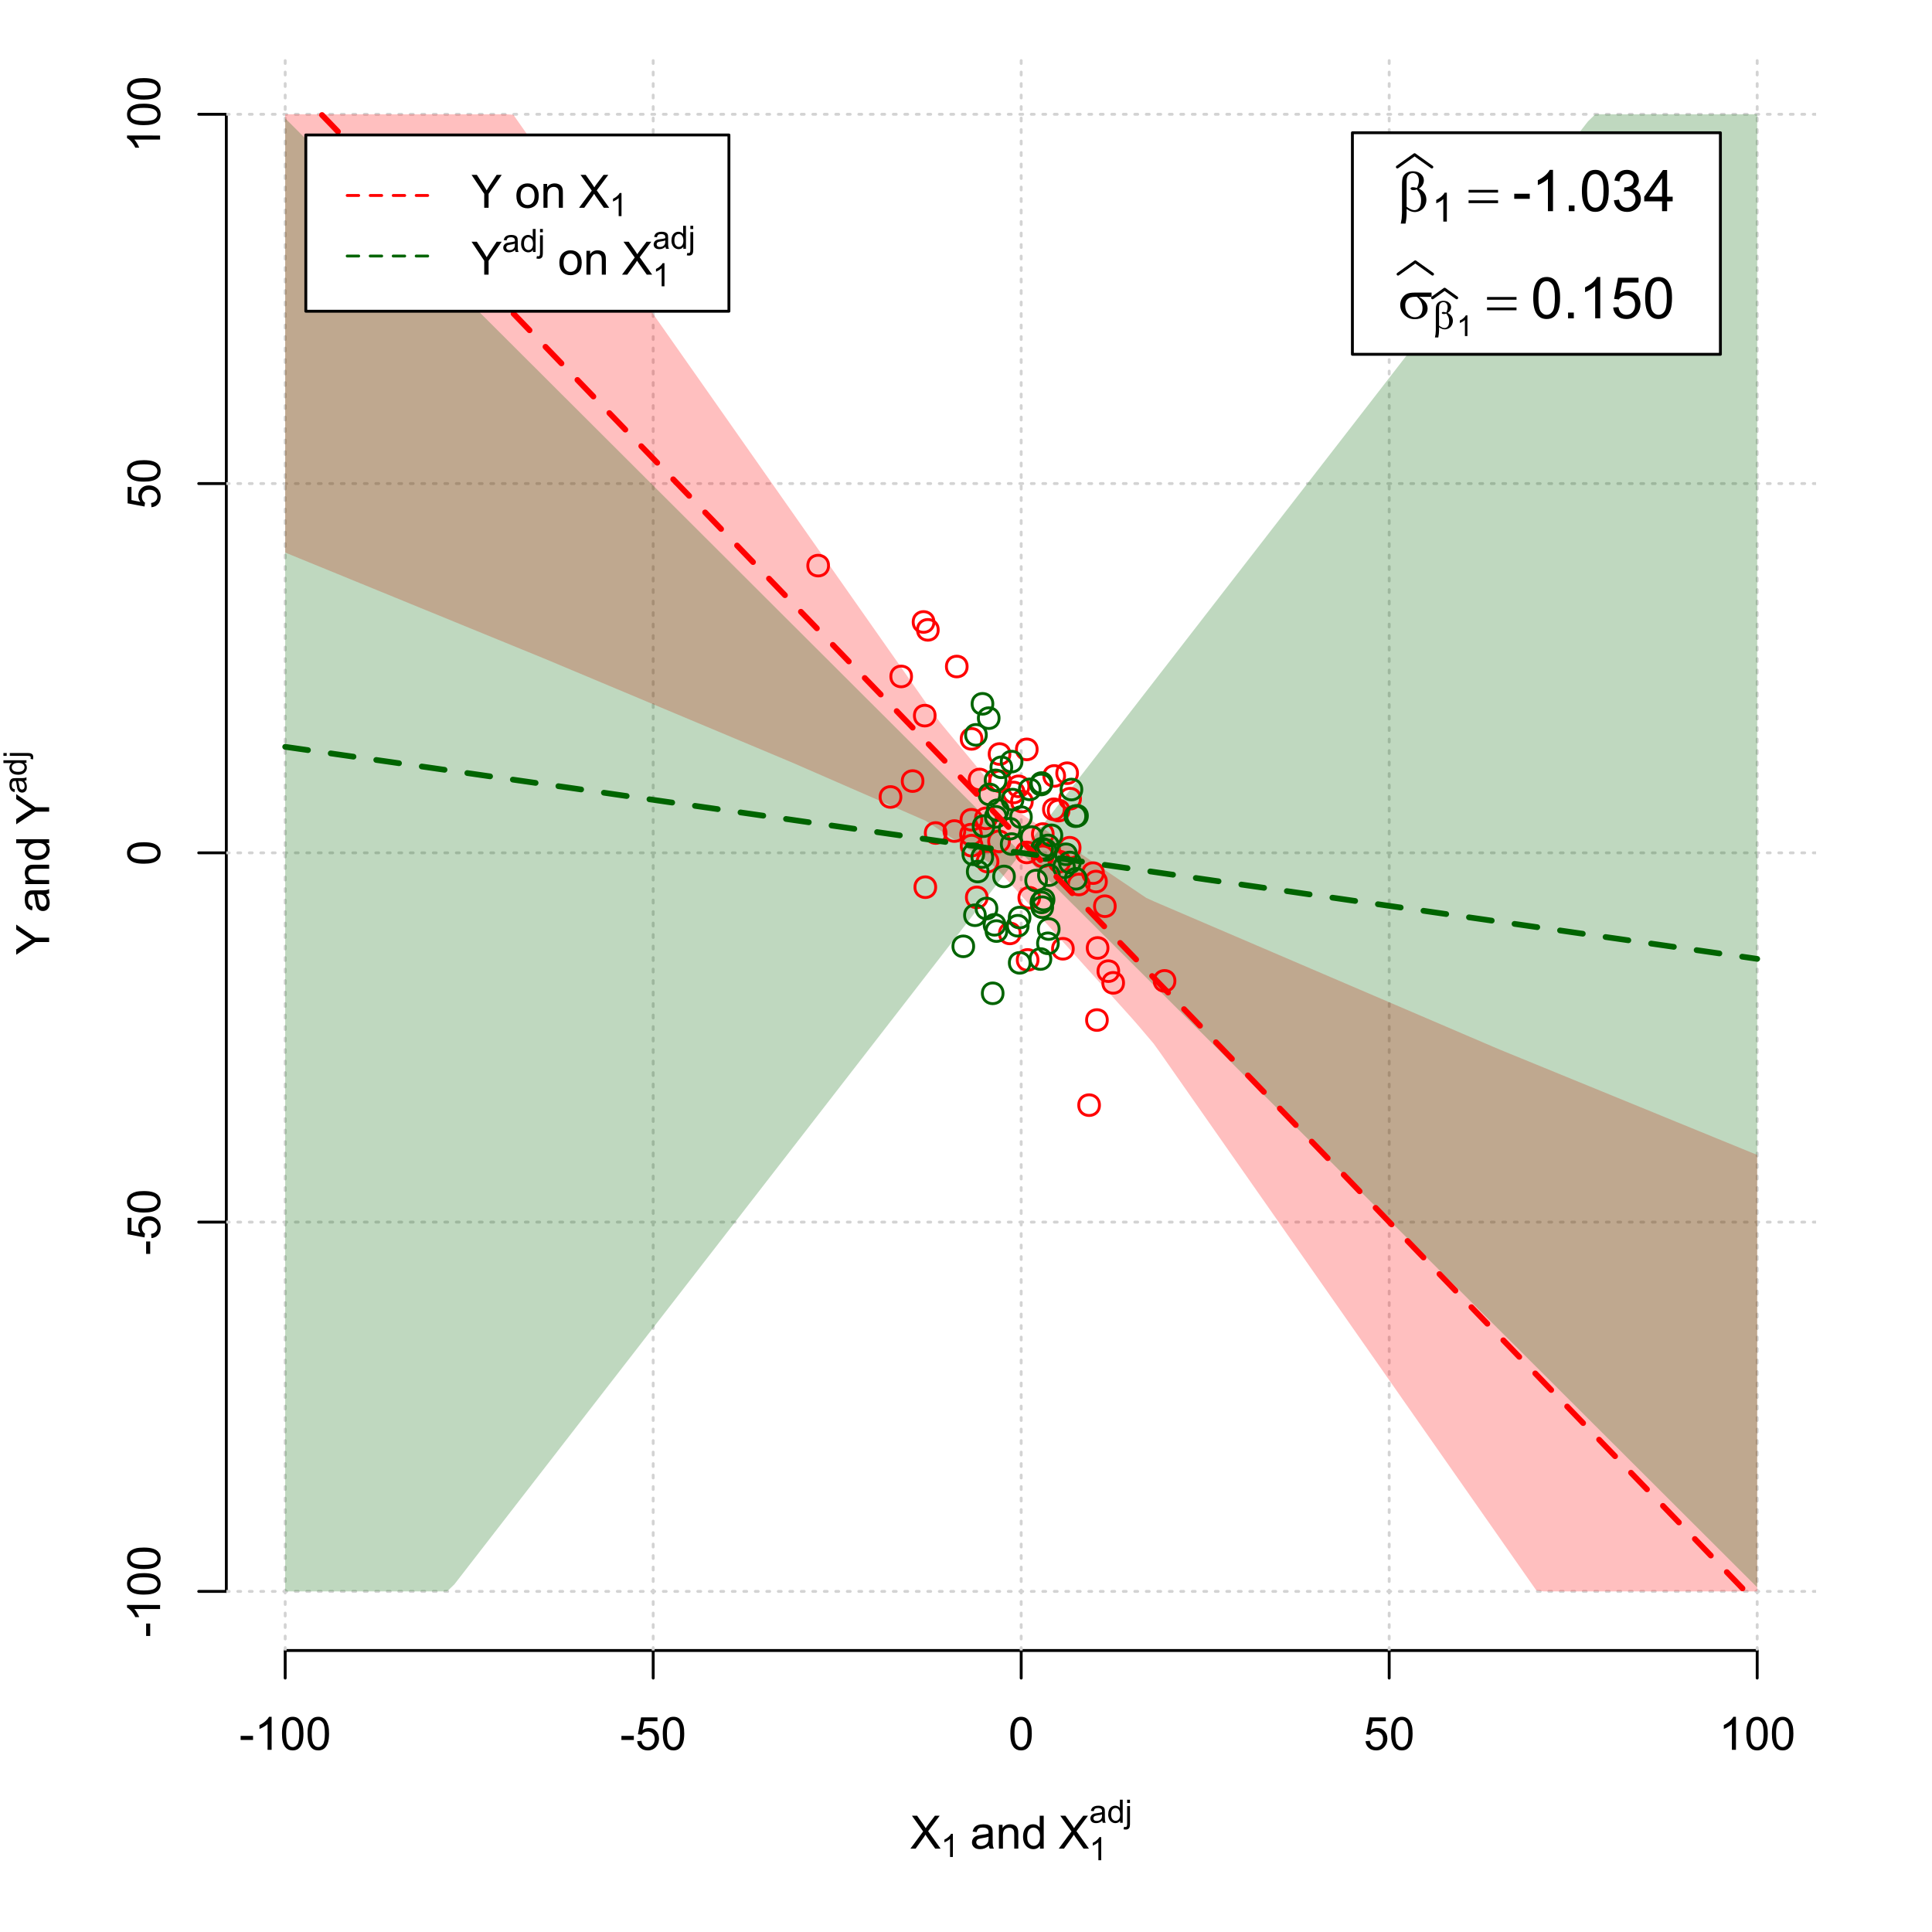 <?xml version="1.0" encoding="UTF-8"?>
<svg xmlns="http://www.w3.org/2000/svg" xmlns:xlink="http://www.w3.org/1999/xlink" width="504pt" height="504pt" viewBox="0 0 504 504" version="1.1">
<defs>
<g>
<symbol overflow="visible" id="glyph0-0">
<path style="stroke:none;" d="M 1.5 0 L 1.5 -7.5 L 7.5 -7.5 L 7.5 0 Z M 1.688 -0.188 L 7.312 -0.188 L 7.312 -7.312 L 1.688 -7.312 Z M 1.688 -0.188 "/>
</symbol>
<symbol overflow="visible" id="glyph0-1">
<path style="stroke:none;" d="M 0.055 0 L 3.375 -4.477 L 0.445 -8.59 L 1.797 -8.59 L 3.359 -6.387 C 3.68 -5.93 3.91 -5.578 4.047 -5.332 C 4.238 -5.645 4.465 -5.969 4.727 -6.312 L 6.457 -8.59 L 7.695 -8.59 L 4.676 -4.539 L 7.93 0 L 6.523 0 L 4.359 -3.062 C 4.238 -3.238 4.113 -3.43 3.984 -3.641 C 3.789 -3.324 3.652 -3.109 3.574 -2.992 L 1.418 0 Z M 0.055 0 "/>
</symbol>
<symbol overflow="visible" id="glyph0-2">
<path style="stroke:none;" d="M 4.852 -0.766 C 4.461 -0.434 4.082 -0.199 3.723 -0.062 C 3.355 0.074 2.969 0.141 2.562 0.141 C 1.875 0.141 1.352 -0.023 0.984 -0.359 C 0.617 -0.688 0.434 -1.117 0.434 -1.641 C 0.434 -1.945 0.5 -2.223 0.641 -2.473 C 0.777 -2.723 0.961 -2.926 1.188 -3.082 C 1.41 -3.234 1.664 -3.348 1.945 -3.43 C 2.152 -3.477 2.465 -3.531 2.883 -3.586 C 3.734 -3.688 4.359 -3.809 4.766 -3.949 C 4.766 -4.09 4.77 -4.18 4.77 -4.227 C 4.77 -4.648 4.668 -4.953 4.469 -5.133 C 4.199 -5.371 3.801 -5.488 3.27 -5.492 C 2.77 -5.488 2.402 -5.402 2.168 -5.23 C 1.934 -5.055 1.758 -4.746 1.648 -4.305 L 0.617 -4.445 C 0.707 -4.887 0.863 -5.242 1.078 -5.516 C 1.289 -5.781 1.598 -5.992 2.008 -6.141 C 2.41 -6.289 2.883 -6.363 3.422 -6.363 C 3.953 -6.363 4.383 -6.301 4.715 -6.176 C 5.047 -6.051 5.293 -5.891 5.449 -5.703 C 5.605 -5.512 5.715 -5.273 5.777 -4.984 C 5.809 -4.805 5.824 -4.48 5.828 -4.016 L 5.828 -2.609 C 5.824 -1.625 5.848 -1.004 5.895 -0.746 C 5.941 -0.484 6.031 -0.238 6.164 0 L 5.062 0 C 4.953 -0.219 4.883 -0.473 4.852 -0.766 Z M 4.766 -3.125 C 4.375 -2.965 3.801 -2.832 3.039 -2.727 C 2.605 -2.66 2.301 -2.59 2.121 -2.516 C 1.941 -2.434 1.801 -2.32 1.703 -2.172 C 1.605 -2.02 1.559 -1.852 1.559 -1.672 C 1.559 -1.387 1.664 -1.152 1.875 -0.969 C 2.086 -0.777 2.398 -0.684 2.812 -0.688 C 3.219 -0.684 3.578 -0.773 3.895 -0.953 C 4.211 -1.129 4.445 -1.371 4.594 -1.68 C 4.707 -1.918 4.762 -2.27 4.766 -2.734 Z M 4.766 -3.125 "/>
</symbol>
<symbol overflow="visible" id="glyph0-3">
<path style="stroke:none;" d="M 0.789 0 L 0.789 -6.223 L 1.742 -6.223 L 1.742 -5.336 C 2.195 -6.02 2.855 -6.363 3.719 -6.363 C 4.09 -6.363 4.434 -6.293 4.754 -6.16 C 5.066 -6.023 5.305 -5.848 5.461 -5.633 C 5.617 -5.41 5.727 -5.152 5.789 -4.852 C 5.828 -4.656 5.848 -4.312 5.848 -3.828 L 5.848 0 L 4.793 0 L 4.793 -3.785 C 4.793 -4.215 4.75 -4.535 4.668 -4.75 C 4.586 -4.961 4.441 -5.129 4.234 -5.258 C 4.023 -5.383 3.777 -5.449 3.5 -5.449 C 3.047 -5.449 2.66 -5.305 2.332 -5.02 C 2.004 -4.734 1.84 -4.195 1.844 -3.398 L 1.844 0 Z M 0.789 0 "/>
</symbol>
<symbol overflow="visible" id="glyph0-4">
<path style="stroke:none;" d="M 4.828 0 L 4.828 -0.785 C 4.43 -0.168 3.848 0.141 3.086 0.141 C 2.59 0.141 2.133 0.004 1.719 -0.27 C 1.297 -0.543 0.977 -0.922 0.75 -1.414 C 0.523 -1.898 0.41 -2.465 0.41 -3.105 C 0.41 -3.727 0.512 -4.289 0.719 -4.797 C 0.926 -5.301 1.238 -5.688 1.652 -5.957 C 2.066 -6.227 2.527 -6.363 3.039 -6.363 C 3.41 -6.363 3.746 -6.281 4.043 -6.125 C 4.336 -5.965 4.574 -5.762 4.758 -5.508 L 4.758 -8.59 L 5.805 -8.59 L 5.805 0 Z M 1.492 -3.105 C 1.488 -2.309 1.656 -1.711 1.996 -1.316 C 2.328 -0.922 2.727 -0.727 3.188 -0.727 C 3.648 -0.727 4.039 -0.914 4.359 -1.293 C 4.68 -1.668 4.84 -2.242 4.844 -3.016 C 4.84 -3.867 4.676 -4.492 4.352 -4.895 C 4.02 -5.289 3.617 -5.488 3.141 -5.492 C 2.672 -5.488 2.277 -5.297 1.965 -4.918 C 1.645 -4.531 1.488 -3.93 1.492 -3.105 Z M 1.492 -3.105 "/>
</symbol>
<symbol overflow="visible" id="glyph0-5">
<path style="stroke:none;" d="M 0.383 -2.578 L 0.383 -3.641 L 3.621 -3.641 L 3.621 -2.578 Z M 0.383 -2.578 "/>
</symbol>
<symbol overflow="visible" id="glyph0-6">
<path style="stroke:none;" d="M 4.469 0 L 3.414 0 L 3.414 -6.719 C 3.16 -6.477 2.828 -6.234 2.414 -5.996 C 2 -5.75 1.629 -5.57 1.305 -5.449 L 1.305 -6.469 C 1.895 -6.742 2.41 -7.078 2.852 -7.477 C 3.293 -7.871 3.605 -8.254 3.789 -8.625 L 4.469 -8.625 Z M 4.469 0 "/>
</symbol>
<symbol overflow="visible" id="glyph0-7">
<path style="stroke:none;" d="M 0.5 -4.234 C 0.496 -5.246 0.602 -6.062 0.812 -6.688 C 1.02 -7.305 1.328 -7.785 1.742 -8.121 C 2.148 -8.457 2.668 -8.625 3.297 -8.625 C 3.758 -8.625 4.164 -8.531 4.512 -8.348 C 4.855 -8.16 5.141 -7.891 5.371 -7.543 C 5.594 -7.191 5.773 -6.766 5.906 -6.266 C 6.035 -5.762 6.098 -5.086 6.102 -4.234 C 6.098 -3.227 5.996 -2.414 5.789 -1.797 C 5.578 -1.176 5.266 -0.695 4.859 -0.359 C 4.445 -0.02 3.926 0.145 3.297 0.148 C 2.465 0.145 1.816 -0.148 1.348 -0.742 C 0.781 -1.457 0.496 -2.621 0.5 -4.234 Z M 1.582 -4.234 C 1.582 -2.824 1.746 -1.887 2.074 -1.418 C 2.402 -0.949 2.809 -0.715 3.297 -0.719 C 3.777 -0.715 4.184 -0.949 4.52 -1.422 C 4.848 -1.887 5.016 -2.824 5.016 -4.234 C 5.016 -5.648 4.848 -6.59 4.52 -7.055 C 4.184 -7.516 3.773 -7.746 3.289 -7.75 C 2.801 -7.746 2.414 -7.543 2.125 -7.137 C 1.762 -6.613 1.582 -5.645 1.582 -4.234 Z M 1.582 -4.234 "/>
</symbol>
<symbol overflow="visible" id="glyph0-8">
<path style="stroke:none;" d="M 0.5 -2.25 L 1.605 -2.344 C 1.684 -1.805 1.871 -1.398 2.176 -1.125 C 2.473 -0.852 2.836 -0.715 3.258 -0.719 C 3.766 -0.715 4.195 -0.906 4.547 -1.293 C 4.898 -1.672 5.074 -2.18 5.074 -2.82 C 5.074 -3.414 4.902 -3.891 4.566 -4.242 C 4.227 -4.59 3.785 -4.762 3.242 -4.766 C 2.898 -4.762 2.594 -4.684 2.32 -4.531 C 2.047 -4.375 1.832 -4.176 1.676 -3.93 L 0.688 -4.062 L 1.516 -8.473 L 5.789 -8.473 L 5.789 -7.465 L 2.359 -7.465 L 1.898 -5.156 C 2.414 -5.516 2.953 -5.695 3.523 -5.695 C 4.27 -5.695 4.902 -5.434 5.422 -4.914 C 5.934 -4.395 6.191 -3.727 6.195 -2.914 C 6.191 -2.133 5.965 -1.461 5.516 -0.898 C 4.961 -0.199 4.211 0.145 3.258 0.148 C 2.477 0.145 1.836 -0.07 1.344 -0.508 C 0.844 -0.941 0.562 -1.523 0.5 -2.25 Z M 0.5 -2.25 "/>
</symbol>
<symbol overflow="visible" id="glyph0-9">
<path style="stroke:none;" d="M 3.344 0 L 3.344 -3.641 L 0.035 -8.59 L 1.418 -8.59 L 3.109 -6 C 3.418 -5.516 3.711 -5.031 3.984 -4.547 C 4.242 -4.992 4.555 -5.496 4.922 -6.062 L 6.586 -8.59 L 7.91 -8.59 L 4.484 -3.641 L 4.484 0 Z M 3.344 0 "/>
</symbol>
<symbol overflow="visible" id="glyph0-10">
<path style="stroke:none;" d=""/>
</symbol>
<symbol overflow="visible" id="glyph0-11">
<path style="stroke:none;" d="M 0.398 -3.109 C 0.398 -4.262 0.719 -5.117 1.359 -5.672 C 1.895 -6.133 2.547 -6.363 3.316 -6.363 C 4.172 -6.363 4.871 -6.082 5.414 -5.52 C 5.953 -4.957 6.223 -4.184 6.227 -3.199 C 6.223 -2.398 6.102 -1.766 5.867 -1.309 C 5.625 -0.848 5.277 -0.492 4.82 -0.238 C 4.359 0.016 3.859 0.141 3.316 0.141 C 2.441 0.141 1.734 -0.137 1.203 -0.695 C 0.664 -1.254 0.398 -2.059 0.398 -3.109 Z M 1.484 -3.109 C 1.48 -2.309 1.656 -1.711 2.004 -1.32 C 2.348 -0.922 2.785 -0.727 3.316 -0.727 C 3.84 -0.727 4.273 -0.926 4.621 -1.324 C 4.969 -1.723 5.145 -2.328 5.145 -3.148 C 5.145 -3.914 4.969 -4.496 4.617 -4.895 C 4.266 -5.289 3.832 -5.488 3.316 -5.492 C 2.785 -5.488 2.348 -5.293 2.004 -4.898 C 1.656 -4.5 1.48 -3.902 1.484 -3.109 Z M 1.484 -3.109 "/>
</symbol>
<symbol overflow="visible" id="glyph1-0">
<path style="stroke:none;" d="M 1.051 0 L 1.051 -5.25 L 5.25 -5.25 L 5.25 0 Z M 1.18 -0.133 L 5.117 -0.133 L 5.117 -5.117 L 1.18 -5.117 Z M 1.18 -0.133 "/>
</symbol>
<symbol overflow="visible" id="glyph1-1">
<path style="stroke:none;" d="M 3.129 0 L 2.391 0 L 2.391 -4.703 C 2.211 -4.531 1.977 -4.363 1.691 -4.195 C 1.398 -4.023 1.141 -3.895 0.914 -3.812 L 0.914 -4.527 C 1.328 -4.719 1.688 -4.953 1.996 -5.234 C 2.305 -5.508 2.523 -5.777 2.652 -6.039 L 3.129 -6.039 Z M 3.129 0 "/>
</symbol>
<symbol overflow="visible" id="glyph1-2">
<path style="stroke:none;" d="M 3.395 -0.539 C 3.117 -0.305 2.855 -0.137 2.605 -0.043 C 2.352 0.051 2.082 0.094 1.793 0.098 C 1.312 0.094 0.941 -0.02 0.688 -0.25 C 0.43 -0.48 0.305 -0.781 0.305 -1.148 C 0.305 -1.359 0.352 -1.551 0.449 -1.73 C 0.543 -1.902 0.668 -2.047 0.828 -2.156 C 0.984 -2.262 1.164 -2.34 1.363 -2.398 C 1.504 -2.434 1.723 -2.473 2.02 -2.512 C 2.609 -2.578 3.047 -2.664 3.336 -2.766 C 3.336 -2.867 3.34 -2.93 3.34 -2.957 C 3.34 -3.258 3.27 -3.469 3.129 -3.594 C 2.941 -3.758 2.66 -3.844 2.289 -3.844 C 1.941 -3.844 1.684 -3.781 1.52 -3.66 C 1.348 -3.535 1.227 -3.32 1.152 -3.016 L 0.43 -3.113 C 0.492 -3.418 0.602 -3.668 0.754 -3.863 C 0.902 -4.051 1.121 -4.199 1.406 -4.301 C 1.688 -4.402 2.016 -4.453 2.395 -4.453 C 2.766 -4.453 3.066 -4.406 3.301 -4.32 C 3.527 -4.23 3.699 -4.121 3.812 -3.992 C 3.918 -3.855 3.996 -3.691 4.043 -3.492 C 4.066 -3.363 4.078 -3.133 4.082 -2.809 L 4.082 -1.824 C 4.078 -1.137 4.094 -0.703 4.129 -0.523 C 4.156 -0.336 4.219 -0.164 4.316 0 L 3.543 0 C 3.465 -0.152 3.414 -0.332 3.395 -0.539 Z M 3.336 -2.188 C 3.062 -2.074 2.66 -1.98 2.129 -1.906 C 1.82 -1.859 1.605 -1.812 1.484 -1.758 C 1.355 -1.703 1.258 -1.621 1.191 -1.52 C 1.121 -1.41 1.09 -1.293 1.09 -1.168 C 1.09 -0.969 1.164 -0.805 1.312 -0.676 C 1.461 -0.543 1.68 -0.48 1.969 -0.48 C 2.25 -0.48 2.5 -0.539 2.727 -0.664 C 2.945 -0.785 3.109 -0.957 3.215 -1.176 C 3.293 -1.34 3.332 -1.586 3.336 -1.914 Z M 3.336 -2.188 "/>
</symbol>
<symbol overflow="visible" id="glyph1-3">
<path style="stroke:none;" d="M 3.379 0 L 3.379 -0.551 C 3.102 -0.121 2.695 0.094 2.16 0.098 C 1.812 0.094 1.492 0 1.203 -0.188 C 0.906 -0.379 0.68 -0.645 0.523 -0.988 C 0.359 -1.328 0.281 -1.723 0.285 -2.172 C 0.281 -2.605 0.355 -3 0.504 -3.355 C 0.648 -3.707 0.863 -3.977 1.156 -4.168 C 1.441 -4.355 1.766 -4.453 2.129 -4.453 C 2.387 -4.453 2.621 -4.395 2.828 -4.285 C 3.031 -4.172 3.199 -4.031 3.332 -3.855 L 3.332 -6.012 L 4.066 -6.012 L 4.066 0 Z M 1.047 -2.172 C 1.043 -1.613 1.16 -1.195 1.398 -0.922 C 1.629 -0.641 1.906 -0.504 2.23 -0.508 C 2.551 -0.504 2.824 -0.637 3.051 -0.902 C 3.273 -1.168 3.387 -1.57 3.391 -2.113 C 3.387 -2.707 3.273 -3.145 3.047 -3.426 C 2.816 -3.703 2.531 -3.844 2.199 -3.844 C 1.867 -3.844 1.594 -3.707 1.375 -3.441 C 1.152 -3.168 1.043 -2.746 1.047 -2.172 Z M 1.047 -2.172 "/>
</symbol>
<symbol overflow="visible" id="glyph1-4">
<path style="stroke:none;" d="M 0.551 -5.156 L 0.551 -6.012 L 1.289 -6.012 L 1.289 -5.156 Z M -0.387 1.691 L -0.246 1.062 C -0.098 1.098 0.016 1.117 0.102 1.121 C 0.25 1.117 0.363 1.066 0.438 0.969 C 0.512 0.867 0.551 0.621 0.551 0.223 L 0.551 -4.355 L 1.289 -4.355 L 1.289 0.238 C 1.289 0.773 1.219 1.148 1.078 1.359 C 0.898 1.633 0.602 1.77 0.191 1.77 C -0.008 1.77 -0.199 1.742 -0.387 1.691 Z M -0.387 1.691 "/>
</symbol>
<symbol overflow="visible" id="glyph2-0">
<path style="stroke:none;" d="M 0.602 0 L 0.602 -7.5 L 6.602 -7.5 L 6.602 0 Z M 0.789 -0.188 L 6.414 -0.188 L 6.414 -7.312 L 0.789 -7.312 Z M 0.789 -0.188 "/>
</symbol>
<symbol overflow="visible" id="glyph2-1">
<path style="stroke:none;" d=""/>
</symbol>
<symbol overflow="visible" id="glyph3-0">
<path style="stroke:none;" d="M 0 -1.5 L -7.5 -1.5 L -7.5 -7.5 L 0 -7.5 Z M -0.188 -1.688 L -0.188 -7.312 L -7.312 -7.312 L -7.312 -1.688 Z M -0.188 -1.688 "/>
</symbol>
<symbol overflow="visible" id="glyph3-1">
<path style="stroke:none;" d="M 0 -3.344 L -3.641 -3.348 L -8.59 -0.035 L -8.59 -1.418 L -6 -3.113 C -5.516 -3.422 -5.031 -3.715 -4.547 -3.984 C -4.992 -4.242 -5.496 -4.555 -6.062 -4.922 L -8.59 -6.586 L -8.59 -7.91 L -3.637 -4.484 L 0 -4.484 Z M 0 -3.344 "/>
</symbol>
<symbol overflow="visible" id="glyph3-2">
<path style="stroke:none;" d="M -0.766 -4.852 C -0.434 -4.461 -0.199 -4.082 -0.062 -3.723 C 0.074 -3.355 0.141 -2.969 0.141 -2.562 C 0.141 -1.875 -0.023 -1.352 -0.359 -0.984 C -0.688 -0.617 -1.117 -0.434 -1.641 -0.434 C -1.945 -0.434 -2.223 -0.5 -2.473 -0.641 C -2.723 -0.777 -2.926 -0.961 -3.082 -1.188 C -3.234 -1.41 -3.348 -1.664 -3.43 -1.945 C -3.477 -2.152 -3.531 -2.465 -3.586 -2.883 C -3.688 -3.734 -3.809 -4.359 -3.949 -4.766 C -4.09 -4.766 -4.18 -4.77 -4.227 -4.77 C -4.648 -4.77 -4.953 -4.668 -5.133 -4.469 C -5.371 -4.199 -5.488 -3.801 -5.492 -3.27 C -5.488 -2.773 -5.402 -2.406 -5.23 -2.172 C -5.055 -1.934 -4.746 -1.758 -4.305 -1.648 L -4.445 -0.617 C -4.887 -0.707 -5.242 -0.863 -5.516 -1.078 C -5.781 -1.293 -5.992 -1.602 -6.141 -2.012 C -6.289 -2.414 -6.363 -2.887 -6.363 -3.422 C -6.363 -3.953 -6.301 -4.383 -6.176 -4.715 C -6.051 -5.047 -5.891 -5.293 -5.703 -5.449 C -5.512 -5.605 -5.273 -5.715 -4.984 -5.777 C -4.805 -5.809 -4.48 -5.824 -4.016 -5.828 L -2.605 -5.828 C -1.625 -5.824 -1.004 -5.848 -0.746 -5.895 C -0.48 -5.941 -0.234 -6.031 0 -6.164 L 0 -5.062 C -0.219 -4.953 -0.473 -4.883 -0.766 -4.852 Z M -3.121 -4.766 C -2.961 -4.375 -2.828 -3.801 -2.727 -3.039 C -2.66 -2.605 -2.59 -2.301 -2.516 -2.121 C -2.434 -1.941 -2.32 -1.801 -2.172 -1.703 C -2.02 -1.605 -1.852 -1.559 -1.672 -1.559 C -1.387 -1.559 -1.152 -1.664 -0.965 -1.875 C -0.773 -2.086 -0.68 -2.398 -0.684 -2.812 C -0.68 -3.219 -0.77 -3.578 -0.949 -3.895 C -1.129 -4.211 -1.371 -4.445 -1.68 -4.594 C -1.918 -4.707 -2.27 -4.762 -2.734 -4.766 Z M -3.121 -4.766 "/>
</symbol>
<symbol overflow="visible" id="glyph3-3">
<path style="stroke:none;" d="M 0 -0.789 L -6.223 -0.793 L -6.223 -1.742 L -5.336 -1.742 C -6.02 -2.195 -6.363 -2.855 -6.363 -3.723 C -6.363 -4.09 -6.293 -4.434 -6.16 -4.754 C -6.023 -5.066 -5.848 -5.305 -5.633 -5.461 C -5.41 -5.617 -5.152 -5.727 -4.852 -5.789 C -4.656 -5.828 -4.312 -5.848 -3.824 -5.848 L 0 -5.848 L 0 -4.793 L -3.785 -4.793 C -4.215 -4.793 -4.535 -4.75 -4.75 -4.668 C -4.961 -4.586 -5.129 -4.441 -5.258 -4.234 C -5.383 -4.023 -5.449 -3.777 -5.449 -3.5 C -5.449 -3.047 -5.305 -2.66 -5.02 -2.336 C -4.734 -2.008 -4.195 -1.844 -3.398 -1.848 L 0 -1.844 Z M 0 -0.789 "/>
</symbol>
<symbol overflow="visible" id="glyph3-4">
<path style="stroke:none;" d="M 0 -4.828 L -0.785 -4.828 C -0.168 -4.43 0.141 -3.848 0.141 -3.086 C 0.141 -2.59 0.004 -2.133 -0.27 -1.719 C -0.543 -1.297 -0.922 -0.977 -1.414 -0.75 C -1.898 -0.523 -2.465 -0.41 -3.105 -0.41 C -3.727 -0.41 -4.289 -0.512 -4.797 -0.719 C -5.301 -0.926 -5.688 -1.238 -5.957 -1.652 C -6.227 -2.066 -6.363 -2.527 -6.363 -3.043 C -6.363 -3.414 -6.281 -3.75 -6.125 -4.043 C -5.965 -4.336 -5.762 -4.574 -5.508 -4.758 L -8.59 -4.758 L -8.59 -5.809 L 0 -5.805 Z M -3.105 -1.496 C -2.309 -1.492 -1.711 -1.66 -1.316 -1.996 C -0.922 -2.328 -0.727 -2.727 -0.727 -3.188 C -0.727 -3.648 -0.914 -4.039 -1.289 -4.359 C -1.664 -4.68 -2.238 -4.84 -3.016 -4.844 C -3.867 -4.84 -4.492 -4.676 -4.895 -4.352 C -5.289 -4.023 -5.488 -3.621 -5.492 -3.141 C -5.488 -2.672 -5.297 -2.277 -4.918 -1.965 C -4.531 -1.648 -3.93 -1.492 -3.105 -1.496 Z M -3.105 -1.496 "/>
</symbol>
<symbol overflow="visible" id="glyph3-5">
<path style="stroke:none;" d="M -2.578 -0.383 L -3.641 -0.383 L -3.641 -3.621 L -2.578 -3.621 Z M -2.578 -0.383 "/>
</symbol>
<symbol overflow="visible" id="glyph3-6">
<path style="stroke:none;" d="M 0 -4.469 L 0 -3.414 L -6.719 -3.418 C -6.477 -3.16 -6.234 -2.828 -5.996 -2.418 C -5.75 -2.004 -5.57 -1.633 -5.449 -1.309 L -6.469 -1.309 C -6.742 -1.895 -7.078 -2.41 -7.477 -2.852 C -7.871 -3.293 -8.254 -3.605 -8.625 -3.793 L -8.625 -4.473 Z M 0 -4.469 "/>
</symbol>
<symbol overflow="visible" id="glyph3-7">
<path style="stroke:none;" d="M -4.234 -0.5 C -5.246 -0.496 -6.062 -0.602 -6.688 -0.812 C -7.305 -1.02 -7.785 -1.328 -8.121 -1.742 C -8.457 -2.152 -8.625 -2.672 -8.625 -3.301 C -8.625 -3.758 -8.531 -4.164 -8.348 -4.512 C -8.16 -4.859 -7.891 -5.145 -7.543 -5.371 C -7.191 -5.594 -6.766 -5.773 -6.266 -5.906 C -5.762 -6.035 -5.086 -6.098 -4.234 -6.102 C -3.223 -6.098 -2.41 -5.996 -1.793 -5.789 C -1.176 -5.578 -0.695 -5.266 -0.359 -4.859 C -0.02 -4.445 0.145 -3.926 0.148 -3.297 C 0.145 -2.465 -0.148 -1.816 -0.742 -1.348 C -1.457 -0.781 -2.621 -0.496 -4.234 -0.5 Z M -4.234 -1.582 C -2.824 -1.582 -1.887 -1.746 -1.418 -2.074 C -0.949 -2.402 -0.715 -2.809 -0.719 -3.297 C -0.715 -3.777 -0.949 -4.184 -1.422 -4.52 C -1.887 -4.848 -2.824 -5.016 -4.234 -5.016 C -5.648 -5.016 -6.59 -4.848 -7.055 -4.52 C -7.516 -4.188 -7.746 -3.777 -7.75 -3.289 C -7.746 -2.801 -7.543 -2.414 -7.137 -2.129 C -6.613 -1.762 -5.645 -1.582 -4.234 -1.582 Z M -4.234 -1.582 "/>
</symbol>
<symbol overflow="visible" id="glyph3-8">
<path style="stroke:none;" d="M -2.25 -0.5 L -2.344 -1.605 C -1.805 -1.684 -1.398 -1.871 -1.125 -2.176 C -0.852 -2.473 -0.715 -2.836 -0.719 -3.258 C -0.715 -3.766 -0.906 -4.195 -1.293 -4.547 C -1.672 -4.898 -2.18 -5.074 -2.816 -5.074 C -3.414 -5.074 -3.891 -4.902 -4.242 -4.566 C -4.59 -4.227 -4.762 -3.785 -4.766 -3.242 C -4.762 -2.898 -4.684 -2.594 -4.531 -2.32 C -4.375 -2.047 -4.176 -1.832 -3.93 -1.676 L -4.062 -0.688 L -8.473 -1.52 L -8.473 -5.789 L -7.465 -5.789 L -7.465 -2.363 L -5.156 -1.898 C -5.516 -2.414 -5.695 -2.953 -5.695 -3.523 C -5.695 -4.27 -5.434 -4.902 -4.914 -5.422 C -4.395 -5.934 -3.727 -6.191 -2.91 -6.195 C -2.133 -6.191 -1.461 -5.965 -0.895 -5.516 C -0.199 -4.961 0.145 -4.211 0.148 -3.258 C 0.145 -2.477 -0.07 -1.836 -0.508 -1.344 C -0.941 -0.848 -1.523 -0.566 -2.25 -0.5 Z M -2.25 -0.5 "/>
</symbol>
<symbol overflow="visible" id="glyph4-0">
<path style="stroke:none;" d="M 0 -0.602 L -7.5 -0.605 L -7.5 -6.605 L 0 -6.602 Z M -0.188 -0.789 L -0.188 -6.414 L -7.312 -6.418 L -7.312 -0.793 Z M -0.188 -0.789 "/>
</symbol>
<symbol overflow="visible" id="glyph4-1">
<path style="stroke:none;" d=""/>
</symbol>
<symbol overflow="visible" id="glyph5-0">
<path style="stroke:none;" d="M 0 -1.051 L -5.25 -1.051 L -5.25 -5.25 L 0 -5.25 Z M -0.133 -1.18 L -0.133 -5.117 L -5.117 -5.117 L -5.117 -1.18 Z M -0.133 -1.18 "/>
</symbol>
<symbol overflow="visible" id="glyph5-1">
<path style="stroke:none;" d="M -0.539 -3.395 C -0.305 -3.117 -0.137 -2.855 -0.043 -2.605 C 0.051 -2.352 0.094 -2.082 0.098 -1.793 C 0.094 -1.312 -0.02 -0.941 -0.25 -0.688 C -0.48 -0.43 -0.781 -0.305 -1.148 -0.305 C -1.359 -0.305 -1.551 -0.352 -1.73 -0.449 C -1.902 -0.543 -2.047 -0.668 -2.156 -0.828 C -2.262 -0.984 -2.34 -1.164 -2.398 -1.363 C -2.434 -1.504 -2.473 -1.723 -2.512 -2.02 C -2.578 -2.609 -2.664 -3.047 -2.766 -3.336 C -2.867 -3.336 -2.93 -3.34 -2.957 -3.34 C -3.258 -3.34 -3.469 -3.27 -3.594 -3.129 C -3.758 -2.941 -3.844 -2.66 -3.844 -2.289 C -3.844 -1.941 -3.781 -1.684 -3.66 -1.52 C -3.535 -1.352 -3.32 -1.23 -3.016 -1.152 L -3.113 -0.43 C -3.418 -0.492 -3.668 -0.602 -3.863 -0.754 C -4.051 -0.902 -4.199 -1.121 -4.301 -1.406 C -4.402 -1.688 -4.453 -2.016 -4.453 -2.395 C -4.453 -2.766 -4.406 -3.066 -4.32 -3.301 C -4.23 -3.527 -4.121 -3.699 -3.992 -3.812 C -3.855 -3.918 -3.691 -3.996 -3.492 -4.043 C -3.363 -4.066 -3.133 -4.078 -2.809 -4.082 L -1.824 -4.082 C -1.137 -4.078 -0.703 -4.094 -0.523 -4.129 C -0.336 -4.156 -0.164 -4.219 0 -4.316 L 0 -3.543 C -0.152 -3.465 -0.332 -3.414 -0.539 -3.395 Z M -2.188 -3.336 C -2.074 -3.062 -1.98 -2.66 -1.906 -2.129 C -1.859 -1.82 -1.812 -1.605 -1.758 -1.484 C -1.703 -1.355 -1.621 -1.258 -1.52 -1.191 C -1.41 -1.121 -1.293 -1.09 -1.168 -1.09 C -0.969 -1.09 -0.805 -1.164 -0.676 -1.312 C -0.543 -1.461 -0.48 -1.68 -0.48 -1.969 C -0.48 -2.25 -0.539 -2.5 -0.664 -2.727 C -0.785 -2.945 -0.957 -3.109 -1.176 -3.215 C -1.34 -3.293 -1.586 -3.332 -1.914 -3.336 Z M -2.188 -3.336 "/>
</symbol>
<symbol overflow="visible" id="glyph5-2">
<path style="stroke:none;" d="M 0 -3.379 L -0.551 -3.379 C -0.121 -3.102 0.094 -2.695 0.098 -2.16 C 0.094 -1.812 0 -1.492 -0.188 -1.203 C -0.379 -0.906 -0.645 -0.684 -0.988 -0.527 C -1.328 -0.367 -1.723 -0.285 -2.172 -0.289 C -2.605 -0.285 -3 -0.359 -3.355 -0.504 C -3.707 -0.648 -3.977 -0.863 -4.168 -1.156 C -4.355 -1.441 -4.453 -1.766 -4.453 -2.129 C -4.453 -2.387 -4.395 -2.621 -4.285 -2.828 C -4.172 -3.031 -4.031 -3.199 -3.855 -3.332 L -6.012 -3.332 L -6.012 -4.066 L 0 -4.066 Z M -2.172 -1.047 C -1.613 -1.043 -1.195 -1.16 -0.922 -1.398 C -0.641 -1.629 -0.504 -1.906 -0.508 -2.23 C -0.504 -2.551 -0.637 -2.824 -0.902 -3.051 C -1.168 -3.273 -1.57 -3.387 -2.113 -3.391 C -2.707 -3.387 -3.145 -3.273 -3.426 -3.047 C -3.703 -2.816 -3.844 -2.531 -3.844 -2.199 C -3.844 -1.867 -3.707 -1.594 -3.441 -1.375 C -3.168 -1.152 -2.746 -1.043 -2.172 -1.047 Z M -2.172 -1.047 "/>
</symbol>
<symbol overflow="visible" id="glyph5-3">
<path style="stroke:none;" d="M -5.156 -0.551 L -6.012 -0.551 L -6.012 -1.289 L -5.156 -1.289 Z M 1.691 0.387 L 1.062 0.246 C 1.098 0.098 1.117 -0.016 1.121 -0.102 C 1.117 -0.25 1.066 -0.363 0.969 -0.438 C 0.867 -0.512 0.621 -0.551 0.223 -0.551 L -4.355 -0.551 L -4.355 -1.289 L 0.238 -1.289 C 0.773 -1.289 1.148 -1.219 1.359 -1.078 C 1.633 -0.898 1.77 -0.602 1.77 -0.191 C 1.77 0.008 1.742 0.199 1.691 0.387 Z M 1.691 0.387 "/>
</symbol>
<symbol overflow="visible" id="glyph6-0">
<path style="stroke:none;" d="M 0.754 0 L 0.754 -9.375 L 8.254 -9.375 L 8.254 0 Z M 0.988 -0.234 L 8.02 -0.234 L 8.02 -9.141 L 0.988 -9.141 Z M 0.988 -0.234 "/>
</symbol>
<symbol overflow="visible" id="glyph6-1">
<path style="stroke:none;" d="M 2.418 -0.57 L 2.418 0.668 C 2.414 1.457 2.316 2.312 2.125 3.238 L 0.887 3.238 C 1.016 2.629 1.094 2.215 1.121 2 C 1.18 1.312 1.211 0.812 1.215 0.5 L 1.215 -6.988 C 1.211 -7.859 1.297 -8.508 1.473 -8.93 C 1.645 -9.352 1.957 -9.703 2.41 -9.988 C 2.859 -10.27 3.402 -10.41 4.035 -10.414 C 4.906 -10.41 5.605 -10.176 6.129 -9.711 C 6.652 -9.238 6.914 -8.684 6.914 -8.043 C 6.914 -7.625 6.805 -7.23 6.594 -6.855 C 6.379 -6.48 6.051 -6.156 5.609 -5.891 C 6.914 -5.262 7.57 -4.289 7.574 -2.973 C 7.57 -2.383 7.434 -1.836 7.164 -1.332 C 6.887 -0.82 6.512 -0.434 6.035 -0.172 C 5.555 0.094 5.059 0.223 4.555 0.227 C 4.227 0.223 3.906 0.168 3.586 0.059 C 3.266 -0.051 2.875 -0.258 2.418 -0.57 Z M 2.418 -1.148 C 2.891 -0.816 3.305 -0.578 3.656 -0.434 C 3.918 -0.324 4.18 -0.27 4.445 -0.27 C 4.938 -0.27 5.352 -0.473 5.688 -0.879 C 6.02 -1.285 6.188 -1.93 6.188 -2.82 C 6.188 -3.375 6.105 -3.863 5.949 -4.281 C 5.785 -4.695 5.508 -5.152 5.113 -5.656 C 4.773 -5.539 4.484 -5.484 4.242 -5.484 C 3.945 -5.484 3.738 -5.527 3.621 -5.617 C 3.5 -5.703 3.438 -5.797 3.441 -5.902 C 3.438 -5.992 3.484 -6.078 3.578 -6.152 C 3.668 -6.223 3.816 -6.258 4.027 -6.262 C 4.262 -6.258 4.625 -6.195 5.113 -6.07 C 5.453 -6.75 5.625 -7.391 5.625 -8 C 5.625 -8.609 5.473 -9.086 5.172 -9.426 C 4.867 -9.758 4.492 -9.926 4.043 -9.93 C 3.477 -9.926 3.035 -9.688 2.727 -9.215 C 2.516 -8.895 2.414 -8.383 2.418 -7.684 Z M 2.418 -1.148 "/>
</symbol>
<symbol overflow="visible" id="glyph6-2">
<path style="stroke:none;" d="M 0.27 -5.559 L 7.961 -5.559 L 7.961 -4.848 L 0.27 -4.848 Z M 0.27 -2.828 L 7.961 -2.828 L 7.961 -2.102 L 0.27 -2.102 Z M 0.27 -2.828 "/>
</symbol>
<symbol overflow="visible" id="glyph6-3">
<path style="stroke:none;" d="M 8.746 -5.602 L 5.465 -5.602 C 6.199 -5.191 6.758 -4.734 7.141 -4.238 C 7.52 -3.738 7.711 -3.164 7.711 -2.512 C 7.711 -1.758 7.406 -1.113 6.801 -0.578 C 6.195 -0.043 5.387 0.223 4.371 0.227 C 3.301 0.223 2.398 -0.137 1.668 -0.863 C 0.934 -1.59 0.566 -2.469 0.57 -3.5 C 0.566 -4.117 0.723 -4.68 1.031 -5.184 C 1.336 -5.688 1.723 -6.066 2.199 -6.324 C 2.668 -6.578 3.391 -6.707 4.367 -6.711 L 8.746 -6.711 Z M 4.914 -5.602 C 4.707 -5.605 4.551 -5.605 4.445 -5.609 C 3.566 -5.605 2.918 -5.41 2.5 -5.023 C 2.074 -4.629 1.863 -4.078 1.867 -3.367 C 1.863 -2.434 2.113 -1.684 2.621 -1.117 C 3.121 -0.551 3.719 -0.27 4.41 -0.27 C 4.984 -0.27 5.457 -0.473 5.828 -0.887 C 6.199 -1.297 6.387 -1.895 6.387 -2.672 C 6.387 -3.797 5.895 -4.773 4.914 -5.602 Z M 4.914 -5.602 "/>
</symbol>
<symbol overflow="visible" id="glyph7-0">
<path style="stroke:none;" d="M 1.312 0 L 1.312 -6.562 L 6.562 -6.562 L 6.562 0 Z M 1.477 -0.164 L 6.398 -0.164 L 6.398 -6.398 L 1.477 -6.398 Z M 1.477 -0.164 "/>
</symbol>
<symbol overflow="visible" id="glyph7-1">
<path style="stroke:none;" d="M 3.91 0 L 2.988 0 L 2.988 -5.879 C 2.766 -5.664 2.473 -5.453 2.113 -5.242 C 1.75 -5.027 1.426 -4.871 1.145 -4.77 L 1.145 -5.66 C 1.656 -5.902 2.109 -6.195 2.496 -6.539 C 2.883 -6.883 3.156 -7.219 3.316 -7.547 L 3.91 -7.547 Z M 3.91 0 "/>
</symbol>
<symbol overflow="visible" id="glyph8-0">
<path style="stroke:none;" d="M 1.875 0 L 1.875 -9.375 L 9.375 -9.375 L 9.375 0 Z M 2.109 -0.234 L 9.141 -0.234 L 9.141 -9.141 L 2.109 -9.141 Z M 2.109 -0.234 "/>
</symbol>
<symbol overflow="visible" id="glyph8-1">
<path style="stroke:none;" d="M 0.477 -3.223 L 0.477 -4.547 L 4.527 -4.547 L 4.527 -3.223 Z M 0.477 -3.223 "/>
</symbol>
<symbol overflow="visible" id="glyph8-2">
<path style="stroke:none;" d="M 5.59 0 L 4.27 0 L 4.27 -8.402 C 3.949 -8.098 3.531 -7.793 3.02 -7.492 C 2.504 -7.188 2.043 -6.961 1.633 -6.812 L 1.633 -8.086 C 2.367 -8.43 3.012 -8.848 3.566 -9.344 C 4.117 -9.836 4.508 -10.316 4.738 -10.781 L 5.59 -10.781 Z M 5.59 0 "/>
</symbol>
<symbol overflow="visible" id="glyph8-3">
<path style="stroke:none;" d="M 1.363 0 L 1.363 -1.5 L 2.863 -1.5 L 2.863 0 Z M 1.363 0 "/>
</symbol>
<symbol overflow="visible" id="glyph8-4">
<path style="stroke:none;" d="M 0.621 -5.297 C 0.621 -6.562 0.75 -7.582 1.012 -8.359 C 1.273 -9.133 1.664 -9.73 2.18 -10.152 C 2.695 -10.57 3.344 -10.781 4.125 -10.781 C 4.699 -10.781 5.203 -10.664 5.641 -10.434 C 6.074 -10.199 6.434 -9.863 6.715 -9.43 C 6.996 -8.988 7.219 -8.457 7.383 -7.832 C 7.543 -7.203 7.621 -6.359 7.625 -5.297 C 7.621 -4.035 7.492 -3.016 7.234 -2.246 C 6.973 -1.469 6.586 -0.871 6.074 -0.449 C 5.559 -0.027 4.91 0.18 4.125 0.184 C 3.086 0.18 2.27 -0.188 1.684 -0.93 C 0.973 -1.82 0.621 -3.277 0.621 -5.297 Z M 1.977 -5.297 C 1.973 -3.531 2.18 -2.355 2.594 -1.777 C 3.004 -1.191 3.516 -0.902 4.125 -0.902 C 4.727 -0.902 5.234 -1.195 5.648 -1.781 C 6.062 -2.367 6.27 -3.539 6.27 -5.297 C 6.27 -7.062 6.062 -8.234 5.648 -8.816 C 5.234 -9.398 4.719 -9.691 4.109 -9.691 C 3.5 -9.691 3.02 -9.434 2.66 -8.922 C 2.203 -8.262 1.973 -7.055 1.977 -5.297 Z M 1.977 -5.297 "/>
</symbol>
<symbol overflow="visible" id="glyph8-5">
<path style="stroke:none;" d="M 0.629 -2.836 L 1.949 -3.012 C 2.098 -2.262 2.355 -1.723 2.719 -1.395 C 3.082 -1.066 3.523 -0.902 4.051 -0.902 C 4.668 -0.902 5.191 -1.117 5.621 -1.547 C 6.043 -1.977 6.258 -2.508 6.262 -3.141 C 6.258 -3.746 6.059 -4.246 5.668 -4.641 C 5.27 -5.031 4.77 -5.227 4.16 -5.23 C 3.91 -5.227 3.598 -5.176 3.23 -5.082 L 3.375 -6.242 C 3.461 -6.227 3.531 -6.223 3.59 -6.227 C 4.148 -6.223 4.652 -6.367 5.102 -6.664 C 5.551 -6.953 5.777 -7.406 5.777 -8.02 C 5.777 -8.5 5.613 -8.898 5.285 -9.219 C 4.957 -9.531 4.535 -9.691 4.02 -9.695 C 3.504 -9.691 3.074 -9.531 2.738 -9.211 C 2.395 -8.891 2.176 -8.406 2.078 -7.766 L 0.762 -8 C 0.922 -8.879 1.285 -9.562 1.859 -10.051 C 2.43 -10.535 3.141 -10.781 3.992 -10.781 C 4.574 -10.781 5.113 -10.652 5.609 -10.402 C 6.102 -10.148 6.48 -9.809 6.742 -9.375 C 7 -8.938 7.129 -8.477 7.133 -7.992 C 7.129 -7.527 7.004 -7.102 6.758 -6.723 C 6.508 -6.34 6.141 -6.039 5.656 -5.816 C 6.285 -5.664 6.777 -5.359 7.133 -4.902 C 7.48 -4.438 7.656 -3.859 7.66 -3.172 C 7.656 -2.23 7.316 -1.438 6.633 -0.785 C 5.949 -0.137 5.086 0.188 4.043 0.191 C 3.098 0.188 2.312 -0.09 1.695 -0.648 C 1.07 -1.207 0.715 -1.938 0.629 -2.836 Z M 0.629 -2.836 "/>
</symbol>
<symbol overflow="visible" id="glyph8-6">
<path style="stroke:none;" d="M 4.848 0 L 4.848 -2.57 L 0.191 -2.57 L 0.191 -3.781 L 5.09 -10.738 L 6.168 -10.738 L 6.168 -3.781 L 7.617 -3.781 L 7.617 -2.57 L 6.168 -2.57 L 6.168 0 Z M 4.848 -3.781 L 4.848 -8.621 L 1.488 -3.781 Z M 4.848 -3.781 "/>
</symbol>
<symbol overflow="visible" id="glyph8-7">
<path style="stroke:none;" d="M 0.621 -2.812 L 2.008 -2.93 C 2.105 -2.254 2.344 -1.746 2.719 -1.41 C 3.094 -1.07 3.543 -0.902 4.07 -0.902 C 4.703 -0.902 5.242 -1.141 5.684 -1.617 C 6.121 -2.094 6.34 -2.727 6.344 -3.523 C 6.34 -4.273 6.129 -4.867 5.707 -5.301 C 5.285 -5.734 4.73 -5.953 4.051 -5.953 C 3.621 -5.953 3.238 -5.855 2.898 -5.664 C 2.555 -5.469 2.285 -5.219 2.094 -4.914 L 0.855 -5.074 L 1.898 -10.59 L 7.234 -10.59 L 7.234 -9.332 L 2.953 -9.332 L 2.375 -6.445 C 3.016 -6.891 3.691 -7.113 4.402 -7.117 C 5.336 -7.113 6.129 -6.789 6.773 -6.145 C 7.418 -5.492 7.738 -4.656 7.742 -3.641 C 7.738 -2.664 7.457 -1.824 6.891 -1.121 C 6.203 -0.25 5.262 0.18 4.07 0.184 C 3.094 0.18 2.297 -0.09 1.68 -0.637 C 1.059 -1.18 0.707 -1.906 0.621 -2.812 Z M 0.621 -2.812 "/>
</symbol>
<symbol overflow="visible" id="glyph9-0">
<path style="stroke:none;" d="M 0.527 0 L 0.527 -6.562 L 5.777 -6.562 L 5.777 0 Z M 0.691 -0.164 L 5.613 -0.164 L 5.613 -6.398 L 0.691 -6.398 Z M 0.691 -0.164 "/>
</symbol>
<symbol overflow="visible" id="glyph9-1">
<path style="stroke:none;" d="M 1.691 -0.398 L 1.691 0.465 C 1.688 1.016 1.621 1.617 1.488 2.266 L 0.621 2.266 C 0.711 1.84 0.766 1.551 0.785 1.398 C 0.828 0.918 0.848 0.566 0.852 0.348 L 0.852 -4.891 C 0.848 -5.5 0.91 -5.953 1.031 -6.25 C 1.152 -6.543 1.371 -6.789 1.688 -6.992 C 2.004 -7.188 2.383 -7.289 2.824 -7.289 C 3.434 -7.289 3.922 -7.125 4.289 -6.797 C 4.656 -6.469 4.84 -6.078 4.84 -5.629 C 4.84 -5.336 4.766 -5.059 4.617 -4.801 C 4.469 -4.535 4.238 -4.309 3.926 -4.121 C 4.84 -3.68 5.297 -3 5.301 -2.082 C 5.297 -1.668 5.199 -1.285 5.012 -0.93 C 4.816 -0.574 4.555 -0.305 4.223 -0.117 C 3.887 0.066 3.543 0.156 3.188 0.16 C 2.957 0.156 2.73 0.117 2.508 0.039 C 2.281 -0.039 2.008 -0.184 1.691 -0.398 Z M 1.691 -0.805 C 2.02 -0.57 2.309 -0.402 2.559 -0.301 C 2.742 -0.223 2.926 -0.188 3.113 -0.191 C 3.453 -0.188 3.742 -0.328 3.98 -0.617 C 4.211 -0.898 4.328 -1.352 4.332 -1.973 C 4.328 -2.359 4.273 -2.699 4.164 -2.996 C 4.051 -3.285 3.855 -3.605 3.578 -3.957 C 3.34 -3.875 3.137 -3.836 2.969 -3.84 C 2.762 -3.836 2.617 -3.867 2.535 -3.93 C 2.449 -3.988 2.406 -4.055 2.41 -4.133 C 2.406 -4.195 2.441 -4.254 2.508 -4.305 C 2.57 -4.355 2.672 -4.383 2.82 -4.383 C 2.984 -4.383 3.238 -4.336 3.578 -4.25 C 3.816 -4.719 3.938 -5.168 3.938 -5.598 C 3.938 -6.027 3.828 -6.363 3.617 -6.598 C 3.402 -6.832 3.141 -6.949 2.828 -6.953 C 2.43 -6.949 2.121 -6.781 1.906 -6.449 C 1.758 -6.227 1.688 -5.871 1.691 -5.379 Z M 1.691 -0.805 "/>
</symbol>
<symbol overflow="visible" id="glyph10-0">
<path style="stroke:none;" d="M 0.938 0 L 0.938 -4.688 L 4.688 -4.688 L 4.688 0 Z M 1.055 -0.117 L 4.57 -0.117 L 4.57 -4.57 L 1.055 -4.57 Z M 1.055 -0.117 "/>
</symbol>
<symbol overflow="visible" id="glyph10-1">
<path style="stroke:none;" d="M 2.793 0 L 2.137 0 L 2.137 -4.199 C 1.977 -4.047 1.77 -3.895 1.512 -3.746 C 1.254 -3.59 1.02 -3.477 0.816 -3.406 L 0.816 -4.043 C 1.184 -4.215 1.508 -4.422 1.781 -4.672 C 2.055 -4.914 2.25 -5.156 2.371 -5.391 L 2.793 -5.391 Z M 2.793 0 "/>
</symbol>
</g>
<clipPath id="clip1">
  <path d="M 74 14.398 L 75 14.398 L 75 430.559 L 74 430.559 Z M 74 14.398 "/>
</clipPath>
<clipPath id="clip2">
  <path d="M 170 14.398 L 171 14.398 L 171 430.559 L 170 430.559 Z M 170 14.398 "/>
</clipPath>
<clipPath id="clip3">
  <path d="M 266 14.398 L 267 14.398 L 267 430.559 L 266 430.559 Z M 266 14.398 "/>
</clipPath>
<clipPath id="clip4">
  <path d="M 362 14.398 L 363 14.398 L 363 430.559 L 362 430.559 Z M 362 14.398 "/>
</clipPath>
<clipPath id="clip5">
  <path d="M 458 14.398 L 459 14.398 L 459 430.559 L 458 430.559 Z M 458 14.398 "/>
</clipPath>
<clipPath id="clip6">
  <path d="M 59.039 414 L 473.758 414 L 473.758 416 L 59.039 416 Z M 59.039 414 "/>
</clipPath>
<clipPath id="clip7">
  <path d="M 59.039 318 L 473.758 318 L 473.758 320 L 59.039 320 Z M 59.039 318 "/>
</clipPath>
<clipPath id="clip8">
  <path d="M 59.039 222 L 473.758 222 L 473.758 223 L 59.039 223 Z M 59.039 222 "/>
</clipPath>
<clipPath id="clip9">
  <path d="M 59.039 125 L 473.758 125 L 473.758 127 L 59.039 127 Z M 59.039 125 "/>
</clipPath>
<clipPath id="clip10">
  <path d="M 59.039 29 L 473.758 29 L 473.758 31 L 59.039 31 Z M 59.039 29 "/>
</clipPath>
</defs>
<g id="surface291">
<rect x="0" y="0" width="504" height="504" style="fill:rgb(100%,100%,100%);fill-opacity:1;stroke:none;"/>
<g style="fill:rgb(0%,0%,0%);fill-opacity:1;">
  <use xlink:href="#glyph0-1" x="237.445" y="482.25"/>
</g>
<g style="fill:rgb(0%,0%,0%);fill-opacity:1;">
  <use xlink:href="#glyph1-1" x="245.449" y="484.426"/>
</g>
<g style="fill:rgb(0%,0%,0%);fill-opacity:1;">
  <use xlink:href="#glyph2-1" x="250.121" y="482.25"/>
</g>
<g style="fill:rgb(0%,0%,0%);fill-opacity:1;">
  <use xlink:href="#glyph0-2" x="253.121" y="482.25"/>
</g>
<g style="fill:rgb(0%,0%,0%);fill-opacity:1;">
  <use xlink:href="#glyph0-3" x="259.793" y="482.25"/>
</g>
<g style="fill:rgb(0%,0%,0%);fill-opacity:1;">
  <use xlink:href="#glyph0-4" x="266.469" y="482.25"/>
</g>
<g style="fill:rgb(0%,0%,0%);fill-opacity:1;">
  <use xlink:href="#glyph2-1" x="273.141" y="482.25"/>
</g>
<g style="fill:rgb(0%,0%,0%);fill-opacity:1;">
  <use xlink:href="#glyph0-1" x="276.141" y="482.25"/>
</g>
<g style="fill:rgb(0%,0%,0%);fill-opacity:1;">
  <use xlink:href="#glyph1-1" x="284.145" y="485.281"/>
</g>
<g style="fill:rgb(0%,0%,0%);fill-opacity:1;">
  <use xlink:href="#glyph1-2" x="284.145" y="475.504"/>
</g>
<g style="fill:rgb(0%,0%,0%);fill-opacity:1;">
  <use xlink:href="#glyph1-3" x="288.816" y="475.504"/>
</g>
<g style="fill:rgb(0%,0%,0%);fill-opacity:1;">
  <use xlink:href="#glyph1-4" x="293.488" y="475.504"/>
</g>
<g style="fill:rgb(0%,0%,0%);fill-opacity:1;">
  <use xlink:href="#glyph3-1" x="12.82" y="249.098"/>
</g>
<g style="fill:rgb(0%,0%,0%);fill-opacity:1;">
  <use xlink:href="#glyph4-1" x="12.82" y="241.094"/>
</g>
<g style="fill:rgb(0%,0%,0%);fill-opacity:1;">
  <use xlink:href="#glyph3-2" x="12.82" y="238.094"/>
</g>
<g style="fill:rgb(0%,0%,0%);fill-opacity:1;">
  <use xlink:href="#glyph3-3" x="12.82" y="231.422"/>
</g>
<g style="fill:rgb(0%,0%,0%);fill-opacity:1;">
  <use xlink:href="#glyph3-4" x="12.82" y="224.746"/>
</g>
<g style="fill:rgb(0%,0%,0%);fill-opacity:1;">
  <use xlink:href="#glyph4-1" x="12.82" y="218.074"/>
</g>
<g style="fill:rgb(0%,0%,0%);fill-opacity:1;">
  <use xlink:href="#glyph3-1" x="12.82" y="215.074"/>
</g>
<g style="fill:rgb(0%,0%,0%);fill-opacity:1;">
  <use xlink:href="#glyph5-1" x="6.906" y="207.07"/>
</g>
<g style="fill:rgb(0%,0%,0%);fill-opacity:1;">
  <use xlink:href="#glyph5-2" x="6.906" y="202.398"/>
</g>
<g style="fill:rgb(0%,0%,0%);fill-opacity:1;">
  <use xlink:href="#glyph5-3" x="6.906" y="197.727"/>
</g>
<path style="fill:none;stroke-width:0.75;stroke-linecap:round;stroke-linejoin:round;stroke:rgb(0%,0%,0%);stroke-opacity:1;stroke-miterlimit:10;" d="M 74.398 430.559 L 458.398 430.559 "/>
<path style="fill:none;stroke-width:0.75;stroke-linecap:round;stroke-linejoin:round;stroke:rgb(0%,0%,0%);stroke-opacity:1;stroke-miterlimit:10;" d="M 74.398 430.559 L 74.398 437.762 "/>
<path style="fill:none;stroke-width:0.75;stroke-linecap:round;stroke-linejoin:round;stroke:rgb(0%,0%,0%);stroke-opacity:1;stroke-miterlimit:10;" d="M 170.398 430.559 L 170.398 437.762 "/>
<path style="fill:none;stroke-width:0.75;stroke-linecap:round;stroke-linejoin:round;stroke:rgb(0%,0%,0%);stroke-opacity:1;stroke-miterlimit:10;" d="M 266.398 430.559 L 266.398 437.762 "/>
<path style="fill:none;stroke-width:0.75;stroke-linecap:round;stroke-linejoin:round;stroke:rgb(0%,0%,0%);stroke-opacity:1;stroke-miterlimit:10;" d="M 362.398 430.559 L 362.398 437.762 "/>
<path style="fill:none;stroke-width:0.75;stroke-linecap:round;stroke-linejoin:round;stroke:rgb(0%,0%,0%);stroke-opacity:1;stroke-miterlimit:10;" d="M 458.398 430.559 L 458.398 437.762 "/>
<g style="fill:rgb(0%,0%,0%);fill-opacity:1;">
  <use xlink:href="#glyph0-5" x="62.391" y="456.48"/>
  <use xlink:href="#glyph0-6" x="66.387" y="456.48"/>
  <use xlink:href="#glyph0-7" x="73.061" y="456.48"/>
  <use xlink:href="#glyph0-7" x="79.734" y="456.48"/>
</g>
<g style="fill:rgb(0%,0%,0%);fill-opacity:1;">
  <use xlink:href="#glyph0-5" x="161.727" y="456.48"/>
  <use xlink:href="#glyph0-8" x="165.723" y="456.48"/>
  <use xlink:href="#glyph0-7" x="172.396" y="456.48"/>
</g>
<g style="fill:rgb(0%,0%,0%);fill-opacity:1;">
  <use xlink:href="#glyph0-7" x="263.062" y="456.48"/>
</g>
<g style="fill:rgb(0%,0%,0%);fill-opacity:1;">
  <use xlink:href="#glyph0-8" x="355.727" y="456.48"/>
  <use xlink:href="#glyph0-7" x="362.4" y="456.48"/>
</g>
<g style="fill:rgb(0%,0%,0%);fill-opacity:1;">
  <use xlink:href="#glyph0-6" x="448.387" y="456.48"/>
  <use xlink:href="#glyph0-7" x="455.061" y="456.48"/>
  <use xlink:href="#glyph0-7" x="461.734" y="456.48"/>
</g>
<path style="fill:none;stroke-width:0.75;stroke-linecap:round;stroke-linejoin:round;stroke:rgb(0%,0%,0%);stroke-opacity:1;stroke-miterlimit:10;" d="M 59.039 415.148 L 59.039 29.812 "/>
<path style="fill:none;stroke-width:0.75;stroke-linecap:round;stroke-linejoin:round;stroke:rgb(0%,0%,0%);stroke-opacity:1;stroke-miterlimit:10;" d="M 59.039 415.148 L 51.84 415.148 "/>
<path style="fill:none;stroke-width:0.75;stroke-linecap:round;stroke-linejoin:round;stroke:rgb(0%,0%,0%);stroke-opacity:1;stroke-miterlimit:10;" d="M 59.039 318.812 L 51.84 318.812 "/>
<path style="fill:none;stroke-width:0.75;stroke-linecap:round;stroke-linejoin:round;stroke:rgb(0%,0%,0%);stroke-opacity:1;stroke-miterlimit:10;" d="M 59.039 222.48 L 51.84 222.48 "/>
<path style="fill:none;stroke-width:0.75;stroke-linecap:round;stroke-linejoin:round;stroke:rgb(0%,0%,0%);stroke-opacity:1;stroke-miterlimit:10;" d="M 59.039 126.148 L 51.84 126.148 "/>
<path style="fill:none;stroke-width:0.75;stroke-linecap:round;stroke-linejoin:round;stroke:rgb(0%,0%,0%);stroke-opacity:1;stroke-miterlimit:10;" d="M 59.039 29.812 L 51.84 29.812 "/>
<g style="fill:rgb(0%,0%,0%);fill-opacity:1;">
  <use xlink:href="#glyph3-5" x="41.762" y="427.156"/>
  <use xlink:href="#glyph3-6" x="41.762" y="423.16"/>
  <use xlink:href="#glyph3-7" x="41.762" y="416.486"/>
  <use xlink:href="#glyph3-7" x="41.762" y="409.812"/>
</g>
<g style="fill:rgb(0%,0%,0%);fill-opacity:1;">
  <use xlink:href="#glyph3-5" x="41.762" y="327.484"/>
  <use xlink:href="#glyph3-8" x="41.762" y="323.488"/>
  <use xlink:href="#glyph3-7" x="41.762" y="316.814"/>
</g>
<g style="fill:rgb(0%,0%,0%);fill-opacity:1;">
  <use xlink:href="#glyph3-7" x="41.762" y="225.816"/>
</g>
<g style="fill:rgb(0%,0%,0%);fill-opacity:1;">
  <use xlink:href="#glyph3-8" x="41.762" y="132.82"/>
  <use xlink:href="#glyph3-7" x="41.762" y="126.146"/>
</g>
<g style="fill:rgb(0%,0%,0%);fill-opacity:1;">
  <use xlink:href="#glyph3-6" x="41.762" y="39.824"/>
  <use xlink:href="#glyph3-7" x="41.762" y="33.15"/>
  <use xlink:href="#glyph3-7" x="41.762" y="26.477"/>
</g>
<g clip-path="url(#clip1)" clip-rule="nonzero">
<path style="fill:none;stroke-width:0.75;stroke-linecap:round;stroke-linejoin:round;stroke:rgb(82.745%,82.745%,82.745%);stroke-opacity:1;stroke-dasharray:0.75,2.25;stroke-miterlimit:10;" d="M 74.398 430.559 L 74.398 14.398 "/>
</g>
<g clip-path="url(#clip2)" clip-rule="nonzero">
<path style="fill:none;stroke-width:0.75;stroke-linecap:round;stroke-linejoin:round;stroke:rgb(82.745%,82.745%,82.745%);stroke-opacity:1;stroke-dasharray:0.75,2.25;stroke-miterlimit:10;" d="M 170.398 430.559 L 170.398 14.398 "/>
</g>
<g clip-path="url(#clip3)" clip-rule="nonzero">
<path style="fill:none;stroke-width:0.75;stroke-linecap:round;stroke-linejoin:round;stroke:rgb(82.745%,82.745%,82.745%);stroke-opacity:1;stroke-dasharray:0.75,2.25;stroke-miterlimit:10;" d="M 266.398 430.559 L 266.398 14.398 "/>
</g>
<g clip-path="url(#clip4)" clip-rule="nonzero">
<path style="fill:none;stroke-width:0.75;stroke-linecap:round;stroke-linejoin:round;stroke:rgb(82.745%,82.745%,82.745%);stroke-opacity:1;stroke-dasharray:0.75,2.25;stroke-miterlimit:10;" d="M 362.398 430.559 L 362.398 14.398 "/>
</g>
<g clip-path="url(#clip5)" clip-rule="nonzero">
<path style="fill:none;stroke-width:0.75;stroke-linecap:round;stroke-linejoin:round;stroke:rgb(82.745%,82.745%,82.745%);stroke-opacity:1;stroke-dasharray:0.75,2.25;stroke-miterlimit:10;" d="M 458.398 430.559 L 458.398 14.398 "/>
</g>
<g clip-path="url(#clip6)" clip-rule="nonzero">
<path style="fill:none;stroke-width:0.75;stroke-linecap:round;stroke-linejoin:round;stroke:rgb(82.745%,82.745%,82.745%);stroke-opacity:1;stroke-dasharray:0.75,2.25;stroke-miterlimit:10;" d="M 59.039 415.148 L 473.762 415.148 "/>
</g>
<g clip-path="url(#clip7)" clip-rule="nonzero">
<path style="fill:none;stroke-width:0.75;stroke-linecap:round;stroke-linejoin:round;stroke:rgb(82.745%,82.745%,82.745%);stroke-opacity:1;stroke-dasharray:0.75,2.25;stroke-miterlimit:10;" d="M 59.039 318.812 L 473.762 318.812 "/>
</g>
<g clip-path="url(#clip8)" clip-rule="nonzero">
<path style="fill:none;stroke-width:0.75;stroke-linecap:round;stroke-linejoin:round;stroke:rgb(82.745%,82.745%,82.745%);stroke-opacity:1;stroke-dasharray:0.75,2.25;stroke-miterlimit:10;" d="M 59.039 222.48 L 473.762 222.48 "/>
</g>
<g clip-path="url(#clip9)" clip-rule="nonzero">
<path style="fill:none;stroke-width:0.75;stroke-linecap:round;stroke-linejoin:round;stroke:rgb(82.745%,82.745%,82.745%);stroke-opacity:1;stroke-dasharray:0.75,2.25;stroke-miterlimit:10;" d="M 59.039 126.148 L 473.762 126.148 "/>
</g>
<g clip-path="url(#clip10)" clip-rule="nonzero">
<path style="fill:none;stroke-width:0.75;stroke-linecap:round;stroke-linejoin:round;stroke:rgb(82.745%,82.745%,82.745%);stroke-opacity:1;stroke-dasharray:0.75,2.25;stroke-miterlimit:10;" d="M 59.039 29.812 L 473.762 29.812 "/>
</g>
<path style=" stroke:none;fill-rule:nonzero;fill:rgb(100%,0%,0%);fill-opacity:0.251;" d="M 74.398 29.812 L 132 29.812 L 133.922 29.938 L 135.84 32.676 L 137.762 35.41 L 139.68 38.148 L 141.602 40.883 L 143.52 43.621 L 145.441 46.355 L 147.359 49.094 L 149.281 51.832 L 151.199 54.566 L 153.121 57.305 L 155.039 60.039 L 156.961 62.777 L 158.879 65.512 L 160.801 68.25 L 162.719 70.984 L 164.641 73.723 L 166.559 76.457 L 168.48 79.195 L 170.398 81.93 L 172.32 84.668 L 174.238 87.402 L 176.16 90.141 L 178.078 92.875 L 180 95.613 L 181.922 98.348 L 183.84 101.086 L 185.762 103.82 L 187.68 106.559 L 189.602 109.293 L 191.52 112.031 L 193.441 114.766 L 195.359 117.504 L 197.281 120.238 L 199.199 122.977 L 201.121 125.711 L 203.039 128.449 L 204.961 131.188 L 206.879 133.922 L 208.801 136.66 L 210.719 139.395 L 212.641 142.133 L 214.559 144.867 L 216.48 147.605 L 218.398 150.34 L 220.32 153.078 L 222.238 155.812 L 224.16 158.551 L 226.078 161.285 L 228 164.023 L 229.922 166.758 L 231.84 169.496 L 233.762 172.23 L 235.68 174.969 L 237.602 177.703 L 239.52 180.441 L 241.441 183.176 L 243.359 185.914 L 245.281 188.508 L 247.199 190.824 L 249.121 193.141 L 251.039 195.457 L 252.961 197.773 L 254.879 200.09 L 256.801 202.406 L 258.719 204.719 L 260.641 206.941 L 262.559 209.016 L 264.48 210.953 L 266.398 212.246 L 268.32 213.539 L 270.238 214.836 L 272.16 216.129 L 274.078 217.422 L 277.922 220.008 L 279.84 221.301 L 281.762 222.598 L 283.68 223.891 L 285.602 225.184 L 287.52 226.477 L 289.441 227.77 L 291.359 229.062 L 293.281 230.359 L 295.199 231.652 L 297.121 232.945 L 299.039 234.238 L 300.961 235.113 L 302.879 235.938 L 304.801 236.762 L 306.719 237.582 L 308.641 238.406 L 310.559 239.23 L 312.48 240.051 L 314.398 240.875 L 316.32 241.699 L 318.238 242.52 L 320.16 243.344 L 322.078 244.168 L 324 244.988 L 325.922 245.812 L 327.84 246.637 L 329.762 247.457 L 331.68 248.281 L 333.602 249.105 L 335.52 249.926 L 337.441 250.75 L 339.359 251.574 L 341.281 252.398 L 343.199 253.219 L 345.121 254.043 L 347.039 254.867 L 348.961 255.688 L 350.879 256.512 L 352.801 257.336 L 354.719 258.156 L 356.641 258.98 L 358.559 259.805 L 360.48 260.625 L 362.398 261.449 L 364.32 262.273 L 366.238 263.094 L 368.16 263.918 L 370.078 264.742 L 372 265.562 L 373.922 266.387 L 375.84 267.211 L 377.762 268.031 L 379.68 268.855 L 381.602 269.68 L 383.52 270.504 L 385.441 271.324 L 387.359 272.148 L 389.281 272.973 L 391.199 273.785 L 393.121 274.574 L 395.039 275.359 L 396.961 276.145 L 398.879 276.93 L 400.801 277.715 L 402.719 278.5 L 404.641 279.285 L 406.559 280.074 L 408.48 280.859 L 410.398 281.645 L 412.32 282.43 L 414.238 283.215 L 416.16 284 L 418.078 284.785 L 420 285.574 L 421.922 286.359 L 423.84 287.145 L 425.762 287.93 L 427.68 288.715 L 429.602 289.5 L 431.52 290.285 L 433.441 291.074 L 435.359 291.859 L 437.281 292.645 L 439.199 293.43 L 441.121 294.215 L 443.039 295 L 444.961 295.785 L 446.879 296.574 L 448.801 297.359 L 450.719 298.145 L 452.641 298.93 L 454.559 299.715 L 456.48 300.5 L 458.398 301.285 L 458.398 415.148 L 402.719 415.148 L 400.801 414.918 L 398.879 412.176 L 396.961 409.43 L 395.039 406.684 L 393.121 403.941 L 391.199 401.195 L 389.281 398.449 L 387.359 395.707 L 385.441 392.961 L 383.52 390.219 L 381.602 387.473 L 379.68 384.727 L 377.762 381.984 L 375.84 379.238 L 373.922 376.492 L 372 373.75 L 370.078 371.004 L 368.16 368.262 L 366.238 365.516 L 364.32 362.77 L 362.398 360.027 L 360.48 357.281 L 358.559 354.535 L 356.641 351.793 L 354.719 349.047 L 352.801 346.305 L 350.879 343.559 L 348.961 340.812 L 347.039 338.07 L 345.121 335.324 L 343.199 332.578 L 341.281 329.836 L 339.359 327.09 L 337.441 324.348 L 335.52 321.602 L 333.602 318.855 L 331.68 316.113 L 329.762 313.367 L 327.84 310.625 L 325.922 307.879 L 324 305.133 L 322.078 302.391 L 320.16 299.645 L 318.238 296.898 L 316.32 294.156 L 314.398 291.41 L 312.48 288.668 L 310.559 285.922 L 308.641 283.176 L 306.719 280.434 L 304.801 277.688 L 302.879 274.941 L 300.961 272.262 L 299.039 270 L 297.121 267.742 L 295.199 265.539 L 293.281 263.41 L 291.359 261.281 L 289.441 259.152 L 287.52 257.027 L 285.602 254.898 L 283.68 252.77 L 281.762 250.641 L 279.84 248.516 L 277.922 246.387 L 274.078 242.129 L 272.16 240.004 L 270.238 237.875 L 268.32 235.746 L 266.398 233.617 L 264.48 231.492 L 262.559 229.363 L 260.641 227.234 L 258.719 225.484 L 256.801 224.215 L 254.879 222.949 L 252.961 221.684 L 251.039 220.418 L 249.121 219.148 L 247.199 217.883 L 245.281 216.617 L 243.359 215.348 L 241.441 214.098 L 239.52 213.262 L 237.602 212.422 L 235.68 211.586 L 233.762 210.75 L 231.84 209.91 L 229.922 209.074 L 228 208.238 L 226.078 207.398 L 224.16 206.562 L 222.238 205.727 L 220.32 204.887 L 218.398 204.051 L 216.48 203.215 L 214.559 202.375 L 212.641 201.539 L 210.719 200.703 L 208.801 199.863 L 206.879 199.027 L 204.961 198.215 L 203.039 197.41 L 201.121 196.602 L 199.199 195.797 L 197.281 194.992 L 195.359 194.188 L 193.441 193.383 L 191.52 192.578 L 189.602 191.77 L 187.68 190.965 L 185.762 190.16 L 183.84 189.355 L 181.922 188.551 L 180 187.746 L 178.078 186.938 L 176.16 186.133 L 174.238 185.328 L 172.32 184.523 L 170.398 183.719 L 168.48 182.914 L 166.559 182.105 L 164.641 181.301 L 162.719 180.496 L 160.801 179.691 L 158.879 178.887 L 156.961 178.082 L 155.039 177.273 L 153.121 176.469 L 151.199 175.664 L 149.281 174.859 L 147.359 174.055 L 145.441 173.25 L 143.52 172.441 L 141.602 171.645 L 139.68 170.859 L 137.762 170.074 L 135.84 169.289 L 133.922 168.504 L 132 167.715 L 130.078 166.93 L 128.16 166.145 L 126.238 165.359 L 124.32 164.574 L 122.398 163.789 L 120.48 163.004 L 118.559 162.219 L 116.641 161.43 L 114.719 160.645 L 112.801 159.859 L 110.879 159.074 L 108.961 158.289 L 107.039 157.504 L 105.121 156.719 L 103.199 155.93 L 101.281 155.145 L 99.359 154.359 L 97.441 153.574 L 95.52 152.789 L 93.602 152.004 L 91.68 151.219 L 89.762 150.43 L 87.84 149.645 L 85.922 148.859 L 82.078 147.289 L 80.16 146.504 L 78.238 145.719 L 76.32 144.93 L 74.398 144.145 Z M 74.398 29.812 "/>
<path style=" stroke:none;fill-rule:nonzero;fill:rgb(0%,39.216%,0%);fill-opacity:0.251;" d="M 74.398 29.812 L 74.398 30.863 L 76.32 32.781 L 78.238 34.695 L 80.16 36.613 L 82.078 38.527 L 84 40.445 L 85.922 42.359 L 87.84 44.277 L 89.762 46.195 L 91.68 48.109 L 93.602 50.027 L 95.52 51.941 L 97.441 53.859 L 99.359 55.773 L 101.281 57.691 L 103.199 59.605 L 105.121 61.523 L 107.039 63.438 L 108.961 65.355 L 110.879 67.27 L 112.801 69.188 L 114.719 71.105 L 116.641 73.02 L 118.559 74.938 L 120.48 76.852 L 122.398 78.77 L 124.32 80.684 L 126.238 82.602 L 128.16 84.516 L 130.078 86.434 L 132 88.348 L 133.922 90.266 L 135.84 92.18 L 137.762 94.098 L 139.68 96.012 L 141.602 97.93 L 143.52 99.848 L 145.441 101.762 L 147.359 103.68 L 149.281 105.594 L 151.199 107.512 L 153.121 109.426 L 155.039 111.344 L 156.961 113.258 L 158.879 115.176 L 160.801 117.09 L 162.719 119.008 L 164.641 120.922 L 166.559 122.84 L 168.48 124.758 L 170.398 126.672 L 172.32 128.59 L 174.238 130.504 L 176.16 132.422 L 178.078 134.336 L 180 136.254 L 181.922 138.168 L 183.84 140.086 L 185.762 142 L 187.68 143.918 L 189.602 145.832 L 191.52 147.75 L 193.441 149.668 L 195.359 151.582 L 197.281 153.5 L 199.199 155.414 L 201.121 157.332 L 203.039 159.246 L 204.961 161.164 L 206.879 163.078 L 208.801 164.996 L 210.719 166.91 L 212.641 168.828 L 214.559 170.742 L 216.48 172.66 L 218.398 174.574 L 220.32 176.492 L 222.238 178.41 L 224.16 180.324 L 226.078 182.242 L 228 184.156 L 229.922 186.074 L 231.84 187.988 L 233.762 189.906 L 235.68 191.82 L 237.602 193.738 L 239.52 195.652 L 241.441 197.57 L 243.359 199.484 L 245.281 201.402 L 247.199 203.32 L 249.121 205.234 L 251.039 207.152 L 252.961 209.066 L 254.879 210.984 L 256.801 212.898 L 258.719 214.816 L 260.641 216.73 L 262.559 218.648 L 264.48 220.562 L 266.398 222.48 L 268.32 220.004 L 270.238 217.523 L 272.16 215.047 L 274.078 212.57 L 276 210.09 L 277.922 207.613 L 279.84 205.137 L 281.762 202.656 L 283.68 200.18 L 285.602 197.699 L 287.52 195.223 L 289.441 192.746 L 291.359 190.266 L 293.281 187.789 L 295.199 185.312 L 297.121 182.832 L 299.039 180.355 L 300.961 177.879 L 302.879 175.398 L 304.801 172.922 L 306.719 170.445 L 308.641 167.965 L 310.559 165.488 L 312.48 163.012 L 314.398 160.531 L 316.32 158.055 L 318.238 155.578 L 320.16 153.098 L 322.078 150.621 L 324 148.145 L 325.922 145.664 L 327.84 143.188 L 329.762 140.711 L 331.68 138.23 L 333.602 135.754 L 335.52 133.277 L 337.441 130.797 L 339.359 128.32 L 341.281 125.844 L 343.199 123.363 L 345.121 120.887 L 347.039 118.41 L 348.961 115.93 L 350.879 113.453 L 352.801 110.977 L 354.719 108.496 L 356.641 106.02 L 358.559 103.543 L 360.48 101.062 L 362.398 98.586 L 364.32 96.109 L 366.238 93.629 L 368.16 91.152 L 370.078 88.676 L 372 86.195 L 373.922 83.719 L 375.84 81.242 L 377.762 78.762 L 379.68 76.285 L 381.602 73.809 L 383.52 71.328 L 385.441 68.852 L 387.359 66.375 L 389.281 63.895 L 391.199 61.418 L 393.121 58.941 L 395.039 56.461 L 396.961 53.984 L 398.879 51.504 L 400.801 49.027 L 402.719 46.551 L 404.641 44.07 L 406.559 41.594 L 408.48 39.117 L 410.398 36.637 L 412.32 34.16 L 414.238 31.684 L 416.16 29.812 L 458.398 29.812 L 458.398 415.148 L 458.398 414.098 L 456.48 412.18 L 454.559 410.262 L 452.641 408.348 L 450.719 406.43 L 448.801 404.516 L 446.879 402.598 L 444.961 400.684 L 443.039 398.766 L 441.121 396.852 L 439.199 394.934 L 437.281 393.02 L 435.359 391.102 L 433.441 389.188 L 431.52 387.27 L 429.602 385.352 L 427.68 383.438 L 425.762 381.52 L 423.84 379.605 L 421.922 377.688 L 420 375.773 L 418.078 373.855 L 416.16 371.941 L 414.238 370.023 L 412.32 368.109 L 410.398 366.191 L 408.48 364.277 L 406.559 362.359 L 404.641 360.441 L 402.719 358.527 L 400.801 356.609 L 398.879 354.695 L 396.961 352.777 L 395.039 350.863 L 393.121 348.945 L 391.199 347.031 L 389.281 345.113 L 387.359 343.199 L 385.441 341.281 L 383.52 339.367 L 381.602 337.449 L 379.68 335.535 L 377.762 333.617 L 375.84 331.699 L 373.922 329.785 L 372 327.867 L 370.078 325.953 L 368.16 324.035 L 366.238 322.121 L 364.32 320.203 L 362.398 318.289 L 360.48 316.371 L 358.559 314.457 L 356.641 312.539 L 354.719 310.625 L 352.801 308.707 L 350.879 306.789 L 348.961 304.875 L 347.039 302.957 L 345.121 301.043 L 343.199 299.125 L 341.281 297.211 L 339.359 295.293 L 337.441 293.379 L 335.52 291.461 L 333.602 289.547 L 331.68 287.629 L 329.762 285.715 L 327.84 283.797 L 325.922 281.883 L 322.078 278.047 L 320.16 276.133 L 318.238 274.215 L 316.32 272.301 L 314.398 270.383 L 312.48 268.469 L 310.559 266.551 L 308.641 264.637 L 306.719 262.719 L 304.801 260.805 L 302.879 258.887 L 300.961 256.973 L 299.039 255.055 L 297.121 253.137 L 295.199 251.223 L 293.281 249.305 L 291.359 247.391 L 289.441 245.473 L 287.52 243.559 L 285.602 241.641 L 283.68 239.727 L 281.762 237.809 L 279.84 235.895 L 277.922 233.977 L 276 232.062 L 274.078 230.145 L 272.16 228.227 L 270.238 226.312 L 268.32 224.395 L 266.398 222.48 L 264.48 224.957 L 262.559 227.438 L 260.641 229.914 L 258.719 232.391 L 256.801 234.871 L 254.879 237.348 L 252.961 239.824 L 251.039 242.305 L 249.121 244.781 L 247.199 247.258 L 245.281 249.738 L 243.359 252.215 L 241.441 254.691 L 239.52 257.172 L 237.602 259.648 L 235.68 262.125 L 233.762 264.605 L 231.84 267.082 L 229.922 269.559 L 228 272.039 L 226.078 274.516 L 224.16 276.992 L 222.238 279.473 L 220.32 281.949 L 218.398 284.426 L 216.48 286.906 L 214.559 289.383 L 212.641 291.859 L 210.719 294.34 L 208.801 296.816 L 206.879 299.293 L 204.961 301.773 L 203.039 304.25 L 201.121 306.727 L 199.199 309.207 L 197.281 311.684 L 195.359 314.16 L 193.441 316.641 L 191.52 319.117 L 189.602 321.594 L 187.68 324.074 L 185.762 326.551 L 183.84 329.027 L 181.922 331.508 L 178.078 336.461 L 176.16 338.941 L 174.238 341.418 L 172.32 343.895 L 170.398 346.375 L 168.48 348.852 L 166.559 351.332 L 164.641 353.809 L 162.719 356.285 L 160.801 358.766 L 158.879 361.242 L 156.961 363.719 L 155.039 366.199 L 153.121 368.676 L 151.199 371.152 L 149.281 373.633 L 147.359 376.109 L 145.441 378.586 L 143.52 381.066 L 141.602 383.543 L 139.68 386.02 L 137.762 388.5 L 135.84 390.977 L 133.922 393.453 L 132 395.934 L 130.078 398.41 L 128.16 400.887 L 126.238 403.367 L 124.32 405.844 L 122.398 408.32 L 120.48 410.801 L 118.559 413.277 L 116.641 415.148 L 74.398 415.148 Z M 74.398 29.812 "/>
<path style="fill:none;stroke-width:0.75;stroke-linecap:round;stroke-linejoin:round;stroke:rgb(100%,0%,0%);stroke-opacity:1;stroke-miterlimit:10;" d="M 287.844 227.77 C 287.844 231.371 282.441 231.371 282.441 227.77 C 282.441 224.172 287.844 224.172 287.844 227.77 "/>
<path style="fill:none;stroke-width:0.75;stroke-linecap:round;stroke-linejoin:round;stroke:rgb(100%,0%,0%);stroke-opacity:1;stroke-miterlimit:10;" d="M 256.148 192.75 C 256.148 196.352 250.75 196.352 250.75 192.75 C 250.75 189.152 256.148 189.152 256.148 192.75 "/>
<path style="fill:none;stroke-width:0.75;stroke-linecap:round;stroke-linejoin:round;stroke:rgb(100%,0%,0%);stroke-opacity:1;stroke-miterlimit:10;" d="M 267.125 206.734 C 267.125 210.336 261.723 210.336 261.723 206.734 C 261.723 203.137 267.125 203.137 267.125 206.734 "/>
<path style="fill:none;stroke-width:0.75;stroke-linecap:round;stroke-linejoin:round;stroke:rgb(100%,0%,0%);stroke-opacity:1;stroke-miterlimit:10;" d="M 263.566 203.82 C 263.566 207.418 258.168 207.418 258.168 203.82 C 258.168 200.219 263.566 200.219 263.566 203.82 "/>
<path style="fill:none;stroke-width:0.75;stroke-linecap:round;stroke-linejoin:round;stroke:rgb(100%,0%,0%);stroke-opacity:1;stroke-miterlimit:10;" d="M 266.137 243.504 C 266.137 247.102 260.738 247.102 260.738 243.504 C 260.738 239.902 266.137 239.902 266.137 243.504 "/>
<path style="fill:none;stroke-width:0.75;stroke-linecap:round;stroke-linejoin:round;stroke:rgb(100%,0%,0%);stroke-opacity:1;stroke-miterlimit:10;" d="M 258.242 203.348 C 258.242 206.945 252.84 206.945 252.84 203.348 C 252.84 199.746 258.242 199.746 258.242 203.348 "/>
<path style="fill:none;stroke-width:0.75;stroke-linecap:round;stroke-linejoin:round;stroke:rgb(100%,0%,0%);stroke-opacity:1;stroke-miterlimit:10;" d="M 243.625 162.254 C 243.625 165.852 238.223 165.852 238.223 162.254 C 238.223 158.652 243.625 158.652 243.625 162.254 "/>
<path style="fill:none;stroke-width:0.75;stroke-linecap:round;stroke-linejoin:round;stroke:rgb(100%,0%,0%);stroke-opacity:1;stroke-miterlimit:10;" d="M 240.77 203.758 C 240.77 207.359 235.371 207.359 235.371 203.758 C 235.371 200.156 240.77 200.156 240.77 203.758 "/>
<path style="fill:none;stroke-width:0.75;stroke-linecap:round;stroke-linejoin:round;stroke:rgb(100%,0%,0%);stroke-opacity:1;stroke-miterlimit:10;" d="M 286.816 288.297 C 286.816 291.898 281.414 291.898 281.414 288.297 C 281.414 284.699 286.816 284.699 286.816 288.297 "/>
<path style="fill:none;stroke-width:0.75;stroke-linecap:round;stroke-linejoin:round;stroke:rgb(100%,0%,0%);stroke-opacity:1;stroke-miterlimit:10;" d="M 270.547 222.375 C 270.547 225.977 265.148 225.977 265.148 222.375 C 265.148 218.777 270.547 218.777 270.547 222.375 "/>
<path style="fill:none;stroke-width:0.75;stroke-linecap:round;stroke-linejoin:round;stroke:rgb(100%,0%,0%);stroke-opacity:1;stroke-miterlimit:10;" d="M 244.086 231.438 C 244.086 235.039 238.684 235.039 238.684 231.438 C 238.684 227.84 244.086 227.84 244.086 231.438 "/>
<path style="fill:none;stroke-width:0.75;stroke-linecap:round;stroke-linejoin:round;stroke:rgb(100%,0%,0%);stroke-opacity:1;stroke-miterlimit:10;" d="M 279.062 224.773 C 279.062 228.375 273.66 228.375 273.66 224.773 C 273.66 221.172 279.062 221.172 279.062 224.773 "/>
<path style="fill:none;stroke-width:0.75;stroke-linecap:round;stroke-linejoin:round;stroke:rgb(100%,0%,0%);stroke-opacity:1;stroke-miterlimit:10;" d="M 268.398 205.129 C 268.398 208.727 263 208.727 263 205.129 C 263 201.527 268.398 201.527 268.398 205.129 "/>
<path style="fill:none;stroke-width:0.75;stroke-linecap:round;stroke-linejoin:round;stroke:rgb(100%,0%,0%);stroke-opacity:1;stroke-miterlimit:10;" d="M 251.672 216.793 C 251.672 220.395 246.27 220.395 246.27 216.793 C 246.27 213.191 251.672 213.191 251.672 216.793 "/>
<path style="fill:none;stroke-width:0.75;stroke-linecap:round;stroke-linejoin:round;stroke:rgb(100%,0%,0%);stroke-opacity:1;stroke-miterlimit:10;" d="M 260.328 224.762 C 260.328 228.363 254.93 228.363 254.93 224.762 C 254.93 221.16 260.328 221.16 260.328 224.762 "/>
<path style="fill:none;stroke-width:0.75;stroke-linecap:round;stroke-linejoin:round;stroke:rgb(100%,0%,0%);stroke-opacity:1;stroke-miterlimit:10;" d="M 270.559 195.492 C 270.559 199.09 265.16 199.09 265.16 195.492 C 265.16 191.891 270.559 191.891 270.559 195.492 "/>
<path style="fill:none;stroke-width:0.75;stroke-linecap:round;stroke-linejoin:round;stroke:rgb(100%,0%,0%);stroke-opacity:1;stroke-miterlimit:10;" d="M 270.777 250.414 C 270.777 254.016 265.379 254.016 265.379 250.414 C 265.379 246.816 270.777 246.816 270.777 250.414 "/>
<path style="fill:none;stroke-width:0.75;stroke-linecap:round;stroke-linejoin:round;stroke:rgb(100%,0%,0%);stroke-opacity:1;stroke-miterlimit:10;" d="M 281.859 208.355 C 281.859 211.953 276.461 211.953 276.461 208.355 C 276.461 204.754 281.859 204.754 281.859 208.355 "/>
<path style="fill:none;stroke-width:0.75;stroke-linecap:round;stroke-linejoin:round;stroke:rgb(100%,0%,0%);stroke-opacity:1;stroke-miterlimit:10;" d="M 216.137 147.551 C 216.137 151.152 210.734 151.152 210.734 147.551 C 210.734 143.949 216.137 143.949 216.137 147.551 "/>
<path style="fill:none;stroke-width:0.75;stroke-linecap:round;stroke-linejoin:round;stroke:rgb(100%,0%,0%);stroke-opacity:1;stroke-miterlimit:10;" d="M 244.75 164.312 C 244.75 167.91 239.348 167.91 239.348 164.312 C 239.348 160.711 244.75 160.711 244.75 164.312 "/>
<path style="fill:none;stroke-width:0.75;stroke-linecap:round;stroke-linejoin:round;stroke:rgb(100%,0%,0%);stroke-opacity:1;stroke-miterlimit:10;" d="M 277.629 211.117 C 277.629 214.715 272.227 214.715 272.227 211.117 C 272.227 207.516 277.629 207.516 277.629 211.117 "/>
<path style="fill:none;stroke-width:0.75;stroke-linecap:round;stroke-linejoin:round;stroke:rgb(100%,0%,0%);stroke-opacity:1;stroke-miterlimit:10;" d="M 277.715 202.422 C 277.715 206.023 272.312 206.023 272.312 202.422 C 272.312 198.824 277.715 198.824 277.715 202.422 "/>
<path style="fill:none;stroke-width:0.75;stroke-linecap:round;stroke-linejoin:round;stroke:rgb(100%,0%,0%);stroke-opacity:1;stroke-miterlimit:10;" d="M 259.898 213.48 C 259.898 217.078 254.5 217.078 254.5 213.48 C 254.5 209.879 259.898 209.879 259.898 213.48 "/>
<path style="fill:none;stroke-width:0.75;stroke-linecap:round;stroke-linejoin:round;stroke:rgb(100%,0%,0%);stroke-opacity:1;stroke-miterlimit:10;" d="M 256.16 220.605 C 256.16 224.207 250.758 224.207 250.758 220.605 C 250.758 217.008 256.16 217.008 256.16 220.605 "/>
<path style="fill:none;stroke-width:0.75;stroke-linecap:round;stroke-linejoin:round;stroke:rgb(100%,0%,0%);stroke-opacity:1;stroke-miterlimit:10;" d="M 263.449 196.703 C 263.449 200.305 258.051 200.305 258.051 196.703 C 258.051 193.102 263.449 193.102 263.449 196.703 "/>
<path style="fill:none;stroke-width:0.75;stroke-linecap:round;stroke-linejoin:round;stroke:rgb(100%,0%,0%);stroke-opacity:1;stroke-miterlimit:10;" d="M 293.098 256.398 C 293.098 259.996 287.695 259.996 287.695 256.398 C 287.695 252.797 293.098 252.797 293.098 256.398 "/>
<path style="fill:none;stroke-width:0.75;stroke-linecap:round;stroke-linejoin:round;stroke:rgb(100%,0%,0%);stroke-opacity:1;stroke-miterlimit:10;" d="M 252.293 173.875 C 252.293 177.477 246.895 177.477 246.895 173.875 C 246.895 170.277 252.293 170.277 252.293 173.875 "/>
<path style="fill:none;stroke-width:0.75;stroke-linecap:round;stroke-linejoin:round;stroke:rgb(100%,0%,0%);stroke-opacity:1;stroke-miterlimit:10;" d="M 278.863 211.453 C 278.863 215.055 273.461 215.055 273.461 211.453 C 273.461 207.855 278.863 207.855 278.863 211.453 "/>
<path style="fill:none;stroke-width:0.75;stroke-linecap:round;stroke-linejoin:round;stroke:rgb(100%,0%,0%);stroke-opacity:1;stroke-miterlimit:10;" d="M 290.922 236.402 C 290.922 240 285.523 240 285.523 236.402 C 285.523 232.801 290.922 232.801 290.922 236.402 "/>
<path style="fill:none;stroke-width:0.75;stroke-linecap:round;stroke-linejoin:round;stroke:rgb(100%,0%,0%);stroke-opacity:1;stroke-miterlimit:10;" d="M 289.031 247.297 C 289.031 250.895 283.633 250.895 283.633 247.297 C 283.633 243.695 289.031 243.695 289.031 247.297 "/>
<path style="fill:none;stroke-width:0.75;stroke-linecap:round;stroke-linejoin:round;stroke:rgb(100%,0%,0%);stroke-opacity:1;stroke-miterlimit:10;" d="M 256.105 213.855 C 256.105 217.457 250.707 217.457 250.707 213.855 C 250.707 210.254 256.105 210.254 256.105 213.855 "/>
<path style="fill:none;stroke-width:0.75;stroke-linecap:round;stroke-linejoin:round;stroke:rgb(100%,0%,0%);stroke-opacity:1;stroke-miterlimit:10;" d="M 279.98 247.504 C 279.98 251.105 274.582 251.105 274.582 247.504 C 274.582 243.906 279.98 243.906 279.98 247.504 "/>
<path style="fill:none;stroke-width:0.75;stroke-linecap:round;stroke-linejoin:round;stroke:rgb(100%,0%,0%);stroke-opacity:1;stroke-miterlimit:10;" d="M 288.609 229.973 C 288.609 233.57 283.207 233.57 283.207 229.973 C 283.207 226.371 288.609 226.371 288.609 229.973 "/>
<path style="fill:none;stroke-width:0.75;stroke-linecap:round;stroke-linejoin:round;stroke:rgb(100%,0%,0%);stroke-opacity:1;stroke-miterlimit:10;" d="M 257.508 234.098 C 257.508 237.699 252.109 237.699 252.109 234.098 C 252.109 230.5 257.508 230.5 257.508 234.098 "/>
<path style="fill:none;stroke-width:0.75;stroke-linecap:round;stroke-linejoin:round;stroke:rgb(100%,0%,0%);stroke-opacity:1;stroke-miterlimit:10;" d="M 288.859 266.098 C 288.859 269.695 283.461 269.695 283.461 266.098 C 283.461 262.496 288.859 262.496 288.859 266.098 "/>
<path style="fill:none;stroke-width:0.75;stroke-linecap:round;stroke-linejoin:round;stroke:rgb(100%,0%,0%);stroke-opacity:1;stroke-miterlimit:10;" d="M 263.316 219.484 C 263.316 223.086 257.914 223.086 257.914 219.484 C 257.914 215.883 263.316 215.883 263.316 219.484 "/>
<path style="fill:none;stroke-width:0.75;stroke-linecap:round;stroke-linejoin:round;stroke:rgb(100%,0%,0%);stroke-opacity:1;stroke-miterlimit:10;" d="M 246.789 217.309 C 246.789 220.906 241.391 220.906 241.391 217.309 C 241.391 213.707 246.789 213.707 246.789 217.309 "/>
<path style="fill:none;stroke-width:0.75;stroke-linecap:round;stroke-linejoin:round;stroke:rgb(100%,0%,0%);stroke-opacity:1;stroke-miterlimit:10;" d="M 274.684 223.383 C 274.684 226.984 269.281 226.984 269.281 223.383 C 269.281 219.785 274.684 219.785 274.684 223.383 "/>
<path style="fill:none;stroke-width:0.75;stroke-linecap:round;stroke-linejoin:round;stroke:rgb(100%,0%,0%);stroke-opacity:1;stroke-miterlimit:10;" d="M 243.941 186.688 C 243.941 190.285 238.543 190.285 238.543 186.688 C 238.543 183.086 243.941 183.086 243.941 186.688 "/>
<path style="fill:none;stroke-width:0.75;stroke-linecap:round;stroke-linejoin:round;stroke:rgb(100%,0%,0%);stroke-opacity:1;stroke-miterlimit:10;" d="M 281.75 221.148 C 281.75 224.746 276.348 224.746 276.348 221.148 C 276.348 217.547 281.75 217.547 281.75 221.148 "/>
<path style="fill:none;stroke-width:0.75;stroke-linecap:round;stroke-linejoin:round;stroke:rgb(100%,0%,0%);stroke-opacity:1;stroke-miterlimit:10;" d="M 306.5 255.883 C 306.5 259.484 301.102 259.484 301.102 255.883 C 301.102 252.285 306.5 252.285 306.5 255.883 "/>
<path style="fill:none;stroke-width:0.75;stroke-linecap:round;stroke-linejoin:round;stroke:rgb(100%,0%,0%);stroke-opacity:1;stroke-miterlimit:10;" d="M 269.281 209.086 C 269.281 212.684 263.883 212.684 263.883 209.086 C 263.883 205.484 269.281 205.484 269.281 209.086 "/>
<path style="fill:none;stroke-width:0.75;stroke-linecap:round;stroke-linejoin:round;stroke:rgb(100%,0%,0%);stroke-opacity:1;stroke-miterlimit:10;" d="M 237.793 176.465 C 237.793 180.066 232.395 180.066 232.395 176.465 C 232.395 172.867 237.793 172.867 237.793 176.465 "/>
<path style="fill:none;stroke-width:0.75;stroke-linecap:round;stroke-linejoin:round;stroke:rgb(100%,0%,0%);stroke-opacity:1;stroke-miterlimit:10;" d="M 291.832 253.344 C 291.832 256.941 286.434 256.941 286.434 253.344 C 286.434 249.742 291.832 249.742 291.832 253.344 "/>
<path style="fill:none;stroke-width:0.75;stroke-linecap:round;stroke-linejoin:round;stroke:rgb(100%,0%,0%);stroke-opacity:1;stroke-miterlimit:10;" d="M 274.734 217.582 C 274.734 221.184 269.336 221.184 269.336 217.582 C 269.336 213.984 274.734 213.984 274.734 217.582 "/>
<path style="fill:none;stroke-width:0.75;stroke-linecap:round;stroke-linejoin:round;stroke:rgb(100%,0%,0%);stroke-opacity:1;stroke-miterlimit:10;" d="M 284.133 230.738 C 284.133 234.336 278.734 234.336 278.734 230.738 C 278.734 227.137 284.133 227.137 284.133 230.738 "/>
<path style="fill:none;stroke-width:0.75;stroke-linecap:round;stroke-linejoin:round;stroke:rgb(100%,0%,0%);stroke-opacity:1;stroke-miterlimit:10;" d="M 256.008 217.727 C 256.008 221.328 250.609 221.328 250.609 217.727 C 250.609 214.125 256.008 214.125 256.008 217.727 "/>
<path style="fill:none;stroke-width:0.75;stroke-linecap:round;stroke-linejoin:round;stroke:rgb(100%,0%,0%);stroke-opacity:1;stroke-miterlimit:10;" d="M 271.203 234.195 C 271.203 237.793 265.805 237.793 265.805 234.195 C 265.805 230.594 271.203 230.594 271.203 234.195 "/>
<path style="fill:none;stroke-width:0.75;stroke-linecap:round;stroke-linejoin:round;stroke:rgb(100%,0%,0%);stroke-opacity:1;stroke-miterlimit:10;" d="M 235.008 207.906 C 235.008 211.504 229.605 211.504 229.605 207.906 C 229.605 204.305 235.008 204.305 235.008 207.906 "/>
<path style="fill:none;stroke-width:0.75;stroke-linecap:round;stroke-linejoin:round;stroke:rgb(100%,0%,0%);stroke-opacity:1;stroke-miterlimit:10;" d="M 281.086 201.707 C 281.086 205.305 275.684 205.305 275.684 201.707 C 275.684 198.105 281.086 198.105 281.086 201.707 "/>
<path style="fill:none;stroke-width:0.75;stroke-linecap:round;stroke-linejoin:round;stroke:rgb(0%,39.216%,0%);stroke-opacity:1;stroke-miterlimit:10;" d="M 263.922 200.16 C 263.922 203.762 258.52 203.762 258.52 200.16 C 258.52 196.562 263.922 196.562 263.922 200.16 "/>
<path style="fill:none;stroke-width:0.75;stroke-linecap:round;stroke-linejoin:round;stroke:rgb(0%,39.216%,0%);stroke-opacity:1;stroke-miterlimit:10;" d="M 280.266 226.258 C 280.266 229.855 274.863 229.855 274.863 226.258 C 274.863 222.656 280.266 222.656 280.266 226.258 "/>
<path style="fill:none;stroke-width:0.75;stroke-linecap:round;stroke-linejoin:round;stroke:rgb(0%,39.216%,0%);stroke-opacity:1;stroke-miterlimit:10;" d="M 262.414 203.57 C 262.414 207.172 257.016 207.172 257.016 203.57 C 257.016 199.973 262.414 199.973 262.414 203.57 "/>
<path style="fill:none;stroke-width:0.75;stroke-linecap:round;stroke-linejoin:round;stroke:rgb(0%,39.216%,0%);stroke-opacity:1;stroke-miterlimit:10;" d="M 275.426 221.73 C 275.426 225.332 270.023 225.332 270.023 221.73 C 270.023 218.133 275.426 218.133 275.426 221.73 "/>
<path style="fill:none;stroke-width:0.75;stroke-linecap:round;stroke-linejoin:round;stroke:rgb(0%,39.216%,0%);stroke-opacity:1;stroke-miterlimit:10;" d="M 262.148 241.25 C 262.148 244.852 256.746 244.852 256.746 241.25 C 256.746 237.652 262.148 237.652 262.148 241.25 "/>
<path style="fill:none;stroke-width:0.75;stroke-linecap:round;stroke-linejoin:round;stroke:rgb(0%,39.216%,0%);stroke-opacity:1;stroke-miterlimit:10;" d="M 266.113 216.188 C 266.113 219.785 260.711 219.785 260.711 216.188 C 260.711 212.586 266.113 212.586 266.113 216.188 "/>
<path style="fill:none;stroke-width:0.75;stroke-linecap:round;stroke-linejoin:round;stroke:rgb(0%,39.216%,0%);stroke-opacity:1;stroke-miterlimit:10;" d="M 274.43 204.27 C 274.43 207.871 269.027 207.871 269.027 204.27 C 269.027 200.672 274.43 200.672 274.43 204.27 "/>
<path style="fill:none;stroke-width:0.75;stroke-linecap:round;stroke-linejoin:round;stroke:rgb(0%,39.216%,0%);stroke-opacity:1;stroke-miterlimit:10;" d="M 268.211 241.492 C 268.211 245.094 262.809 245.094 262.809 241.492 C 262.809 237.895 268.211 237.895 268.211 241.492 "/>
<path style="fill:none;stroke-width:0.75;stroke-linecap:round;stroke-linejoin:round;stroke:rgb(0%,39.216%,0%);stroke-opacity:1;stroke-miterlimit:10;" d="M 261.664 259.125 C 261.664 262.727 256.266 262.727 256.266 259.125 C 256.266 255.527 261.664 255.527 261.664 259.125 "/>
<path style="fill:none;stroke-width:0.75;stroke-linecap:round;stroke-linejoin:round;stroke:rgb(0%,39.216%,0%);stroke-opacity:1;stroke-miterlimit:10;" d="M 266.613 220.195 C 266.613 223.793 261.211 223.793 261.211 220.195 C 261.211 216.594 266.613 216.594 266.613 220.195 "/>
<path style="fill:none;stroke-width:0.75;stroke-linecap:round;stroke-linejoin:round;stroke:rgb(0%,39.216%,0%);stroke-opacity:1;stroke-miterlimit:10;" d="M 253.996 246.871 C 253.996 250.473 248.594 250.473 248.594 246.871 C 248.594 243.273 253.996 243.273 253.996 246.871 "/>
<path style="fill:none;stroke-width:0.75;stroke-linecap:round;stroke-linejoin:round;stroke:rgb(0%,39.216%,0%);stroke-opacity:1;stroke-miterlimit:10;" d="M 271.809 218.371 C 271.809 221.973 266.406 221.973 266.406 218.371 C 266.406 214.77 271.809 214.77 271.809 218.371 "/>
<path style="fill:none;stroke-width:0.75;stroke-linecap:round;stroke-linejoin:round;stroke:rgb(0%,39.216%,0%);stroke-opacity:1;stroke-miterlimit:10;" d="M 281.793 224.992 C 281.793 228.594 276.391 228.594 276.391 224.992 C 276.391 221.395 281.793 221.395 281.793 224.992 "/>
<path style="fill:none;stroke-width:0.75;stroke-linecap:round;stroke-linejoin:round;stroke:rgb(0%,39.216%,0%);stroke-opacity:1;stroke-miterlimit:10;" d="M 257.754 227.359 C 257.754 230.957 252.355 230.957 252.355 227.359 C 252.355 223.758 257.754 223.758 257.754 227.359 "/>
<path style="fill:none;stroke-width:0.75;stroke-linecap:round;stroke-linejoin:round;stroke:rgb(0%,39.216%,0%);stroke-opacity:1;stroke-miterlimit:10;" d="M 256.609 222.855 C 256.609 226.457 251.211 226.457 251.211 222.855 C 251.211 219.254 256.609 219.254 256.609 222.855 "/>
<path style="fill:none;stroke-width:0.75;stroke-linecap:round;stroke-linejoin:round;stroke:rgb(0%,39.216%,0%);stroke-opacity:1;stroke-miterlimit:10;" d="M 259 183.609 C 259 187.207 253.598 187.207 253.598 183.609 C 253.598 180.008 259 180.008 259 183.609 "/>
<path style="fill:none;stroke-width:0.75;stroke-linecap:round;stroke-linejoin:round;stroke:rgb(0%,39.216%,0%);stroke-opacity:1;stroke-miterlimit:10;" d="M 262.641 242.891 C 262.641 246.488 257.242 246.488 257.242 242.891 C 257.242 239.289 262.641 239.289 262.641 242.891 "/>
<path style="fill:none;stroke-width:0.75;stroke-linecap:round;stroke-linejoin:round;stroke:rgb(0%,39.216%,0%);stroke-opacity:1;stroke-miterlimit:10;" d="M 283.238 212.934 C 283.238 216.531 277.84 216.531 277.84 212.934 C 277.84 209.332 283.238 209.332 283.238 212.934 "/>
<path style="fill:none;stroke-width:0.75;stroke-linecap:round;stroke-linejoin:round;stroke:rgb(0%,39.216%,0%);stroke-opacity:1;stroke-miterlimit:10;" d="M 260.824 207.234 C 260.824 210.832 255.426 210.832 255.426 207.234 C 255.426 203.633 260.824 203.633 260.824 207.234 "/>
<path style="fill:none;stroke-width:0.75;stroke-linecap:round;stroke-linejoin:round;stroke:rgb(0%,39.216%,0%);stroke-opacity:1;stroke-miterlimit:10;" d="M 260.629 187.344 C 260.629 190.941 255.23 190.941 255.23 187.344 C 255.23 183.742 260.629 183.742 260.629 187.344 "/>
<path style="fill:none;stroke-width:0.75;stroke-linecap:round;stroke-linejoin:round;stroke:rgb(0%,39.216%,0%);stroke-opacity:1;stroke-miterlimit:10;" d="M 271.324 205.922 C 271.324 209.523 265.926 209.523 265.926 205.922 C 265.926 202.324 271.324 202.324 271.324 205.922 "/>
<path style="fill:none;stroke-width:0.75;stroke-linecap:round;stroke-linejoin:round;stroke:rgb(0%,39.216%,0%);stroke-opacity:1;stroke-miterlimit:10;" d="M 283.66 212.816 C 283.66 216.418 278.262 216.418 278.262 212.816 C 278.262 209.215 283.66 209.215 283.66 212.816 "/>
<path style="fill:none;stroke-width:0.75;stroke-linecap:round;stroke-linejoin:round;stroke:rgb(0%,39.216%,0%);stroke-opacity:1;stroke-miterlimit:10;" d="M 259.273 215.512 C 259.273 219.113 253.875 219.113 253.875 215.512 C 253.875 211.91 259.273 211.91 259.273 215.512 "/>
<path style="fill:none;stroke-width:0.75;stroke-linecap:round;stroke-linejoin:round;stroke:rgb(0%,39.216%,0%);stroke-opacity:1;stroke-miterlimit:10;" d="M 268.684 239.367 C 268.684 242.965 263.285 242.965 263.285 239.367 C 263.285 235.766 268.684 235.766 268.684 239.367 "/>
<path style="fill:none;stroke-width:0.75;stroke-linecap:round;stroke-linejoin:round;stroke:rgb(0%,39.216%,0%);stroke-opacity:1;stroke-miterlimit:10;" d="M 257.297 191.703 C 257.297 195.305 251.898 195.305 251.898 191.703 C 251.898 188.105 257.297 188.105 257.297 191.703 "/>
<path style="fill:none;stroke-width:0.75;stroke-linecap:round;stroke-linejoin:round;stroke:rgb(0%,39.216%,0%);stroke-opacity:1;stroke-miterlimit:10;" d="M 274.379 235.41 C 274.379 239.012 268.977 239.012 268.977 235.41 C 268.977 231.809 274.379 231.809 274.379 235.41 "/>
<path style="fill:none;stroke-width:0.75;stroke-linecap:round;stroke-linejoin:round;stroke:rgb(0%,39.216%,0%);stroke-opacity:1;stroke-miterlimit:10;" d="M 274.266 204.656 C 274.266 208.258 268.867 208.258 268.867 204.656 C 268.867 201.059 274.266 201.059 274.266 204.656 "/>
<path style="fill:none;stroke-width:0.75;stroke-linecap:round;stroke-linejoin:round;stroke:rgb(0%,39.216%,0%);stroke-opacity:1;stroke-miterlimit:10;" d="M 266.598 198.68 C 266.598 202.277 261.199 202.277 261.199 198.68 C 261.199 195.078 266.598 195.078 266.598 198.68 "/>
<path style="fill:none;stroke-width:0.75;stroke-linecap:round;stroke-linejoin:round;stroke:rgb(0%,39.216%,0%);stroke-opacity:1;stroke-miterlimit:10;" d="M 266.844 208.594 C 266.844 212.195 261.441 212.195 261.441 208.594 C 261.441 204.996 266.844 204.996 266.844 208.594 "/>
<path style="fill:none;stroke-width:0.75;stroke-linecap:round;stroke-linejoin:round;stroke:rgb(0%,39.216%,0%);stroke-opacity:1;stroke-miterlimit:10;" d="M 272.992 229.715 C 272.992 233.316 267.59 233.316 267.59 229.715 C 267.59 226.113 272.992 226.113 272.992 229.715 "/>
<path style="fill:none;stroke-width:0.75;stroke-linecap:round;stroke-linejoin:round;stroke:rgb(0%,39.216%,0%);stroke-opacity:1;stroke-miterlimit:10;" d="M 276.289 242.355 C 276.289 245.957 270.887 245.957 270.887 242.355 C 270.887 238.758 276.289 238.758 276.289 242.355 "/>
<path style="fill:none;stroke-width:0.75;stroke-linecap:round;stroke-linejoin:round;stroke:rgb(0%,39.216%,0%);stroke-opacity:1;stroke-miterlimit:10;" d="M 258.949 223.574 C 258.949 227.176 253.551 227.176 253.551 223.574 C 253.551 219.977 258.949 219.977 258.949 223.574 "/>
<path style="fill:none;stroke-width:0.75;stroke-linecap:round;stroke-linejoin:round;stroke:rgb(0%,39.216%,0%);stroke-opacity:1;stroke-miterlimit:10;" d="M 280.793 222.855 C 280.793 226.457 275.395 226.457 275.395 222.855 C 275.395 219.258 280.793 219.258 280.793 222.855 "/>
<path style="fill:none;stroke-width:0.75;stroke-linecap:round;stroke-linejoin:round;stroke:rgb(0%,39.216%,0%);stroke-opacity:1;stroke-miterlimit:10;" d="M 268.711 251.176 C 268.711 254.777 263.309 254.777 263.309 251.176 C 263.309 247.578 268.711 247.578 268.711 251.176 "/>
<path style="fill:none;stroke-width:0.75;stroke-linecap:round;stroke-linejoin:round;stroke:rgb(0%,39.216%,0%);stroke-opacity:1;stroke-miterlimit:10;" d="M 274.125 250.176 C 274.125 253.777 268.727 253.777 268.727 250.176 C 268.727 246.578 274.125 246.578 274.125 250.176 "/>
<path style="fill:none;stroke-width:0.75;stroke-linecap:round;stroke-linejoin:round;stroke:rgb(0%,39.216%,0%);stroke-opacity:1;stroke-miterlimit:10;" d="M 274.594 236.656 C 274.594 240.258 269.191 240.258 269.191 236.656 C 269.191 233.059 274.594 233.059 274.594 236.656 "/>
<path style="fill:none;stroke-width:0.75;stroke-linecap:round;stroke-linejoin:round;stroke:rgb(0%,39.216%,0%);stroke-opacity:1;stroke-miterlimit:10;" d="M 260.051 237.004 C 260.051 240.605 254.652 240.605 254.652 237.004 C 254.652 233.402 260.051 233.402 260.051 237.004 "/>
<path style="fill:none;stroke-width:0.75;stroke-linecap:round;stroke-linejoin:round;stroke:rgb(0%,39.216%,0%);stroke-opacity:1;stroke-miterlimit:10;" d="M 276.328 228.301 C 276.328 231.902 270.926 231.902 270.926 228.301 C 270.926 224.703 276.328 224.703 276.328 228.301 "/>
<path style="fill:none;stroke-width:0.75;stroke-linecap:round;stroke-linejoin:round;stroke:rgb(0%,39.216%,0%);stroke-opacity:1;stroke-miterlimit:10;" d="M 262.473 213.09 C 262.473 216.688 257.074 216.688 257.074 213.09 C 257.074 209.488 262.473 209.488 262.473 213.09 "/>
<path style="fill:none;stroke-width:0.75;stroke-linecap:round;stroke-linejoin:round;stroke:rgb(0%,39.216%,0%);stroke-opacity:1;stroke-miterlimit:10;" d="M 276.984 217.91 C 276.984 221.512 271.586 221.512 271.586 217.91 C 271.586 214.312 276.984 214.312 276.984 217.91 "/>
<path style="fill:none;stroke-width:0.75;stroke-linecap:round;stroke-linejoin:round;stroke:rgb(0%,39.216%,0%);stroke-opacity:1;stroke-miterlimit:10;" d="M 283.34 229.242 C 283.34 232.844 277.938 232.844 277.938 229.242 C 277.938 225.645 283.34 225.645 283.34 229.242 "/>
<path style="fill:none;stroke-width:0.75;stroke-linecap:round;stroke-linejoin:round;stroke:rgb(0%,39.216%,0%);stroke-opacity:1;stroke-miterlimit:10;" d="M 276.074 220.551 C 276.074 224.148 270.672 224.148 270.672 220.551 C 270.672 216.949 276.074 216.949 276.074 220.551 "/>
<path style="fill:none;stroke-width:0.75;stroke-linecap:round;stroke-linejoin:round;stroke:rgb(0%,39.216%,0%);stroke-opacity:1;stroke-miterlimit:10;" d="M 262.988 211.348 C 262.988 214.945 257.59 214.945 257.59 211.348 C 257.59 207.746 262.988 207.746 262.988 211.348 "/>
<path style="fill:none;stroke-width:0.75;stroke-linecap:round;stroke-linejoin:round;stroke:rgb(0%,39.216%,0%);stroke-opacity:1;stroke-miterlimit:10;" d="M 274.941 234.68 C 274.941 238.277 269.539 238.277 269.539 234.68 C 269.539 231.078 274.941 231.078 274.941 234.68 "/>
<path style="fill:none;stroke-width:0.75;stroke-linecap:round;stroke-linejoin:round;stroke:rgb(0%,39.216%,0%);stroke-opacity:1;stroke-miterlimit:10;" d="M 269.035 213.156 C 269.035 216.758 263.637 216.758 263.637 213.156 C 263.637 209.559 269.035 209.559 269.035 213.156 "/>
<path style="fill:none;stroke-width:0.75;stroke-linecap:round;stroke-linejoin:round;stroke:rgb(0%,39.216%,0%);stroke-opacity:1;stroke-miterlimit:10;" d="M 274.578 221.402 C 274.578 225.004 269.176 225.004 269.176 221.402 C 269.176 217.805 274.578 217.805 274.578 221.402 "/>
<path style="fill:none;stroke-width:0.75;stroke-linecap:round;stroke-linejoin:round;stroke:rgb(0%,39.216%,0%);stroke-opacity:1;stroke-miterlimit:10;" d="M 276.074 246.082 C 276.074 249.684 270.676 249.684 270.676 246.082 C 270.676 242.48 276.074 242.48 276.074 246.082 "/>
<path style="fill:none;stroke-width:0.75;stroke-linecap:round;stroke-linejoin:round;stroke:rgb(0%,39.216%,0%);stroke-opacity:1;stroke-miterlimit:10;" d="M 264.617 228.637 C 264.617 232.238 259.215 232.238 259.215 228.637 C 259.215 225.039 264.617 225.039 264.617 228.637 "/>
<path style="fill:none;stroke-width:0.75;stroke-linecap:round;stroke-linejoin:round;stroke:rgb(0%,39.216%,0%);stroke-opacity:1;stroke-miterlimit:10;" d="M 257.035 238.758 C 257.035 242.355 251.637 242.355 251.637 238.758 C 251.637 235.156 257.035 235.156 257.035 238.758 "/>
<path style="fill:none;stroke-width:0.75;stroke-linecap:round;stroke-linejoin:round;stroke:rgb(0%,39.216%,0%);stroke-opacity:1;stroke-miterlimit:10;" d="M 282.211 205.965 C 282.211 209.562 276.809 209.562 276.809 205.965 C 276.809 202.363 282.211 202.363 282.211 205.965 "/>
<path style="fill:none;stroke-width:1.5;stroke-linecap:round;stroke-linejoin:round;stroke:rgb(100%,0%,0%);stroke-opacity:1;stroke-dasharray:6,6;stroke-miterlimit:10;" d="M 84 30.004 L 85.922 31.992 L 87.84 33.984 L 89.762 35.977 L 91.68 37.969 L 93.602 39.961 L 95.52 41.949 L 97.441 43.941 L 99.359 45.934 L 101.281 47.926 L 103.199 49.918 L 105.121 51.91 L 107.039 53.898 L 108.961 55.891 L 110.879 57.883 L 112.801 59.875 L 114.719 61.867 L 116.641 63.855 L 118.559 65.848 L 120.48 67.84 L 122.398 69.832 L 124.32 71.824 L 126.238 73.812 L 128.16 75.805 L 130.078 77.797 L 133.922 81.781 L 135.84 83.773 L 137.762 85.762 L 139.68 87.754 L 141.602 89.746 L 143.52 91.738 L 145.441 93.73 L 147.359 95.719 L 149.281 97.711 L 151.199 99.703 L 153.121 101.695 L 155.039 103.688 L 156.961 105.68 L 158.879 107.668 L 160.801 109.66 L 162.719 111.652 L 164.641 113.645 L 166.559 115.637 L 168.48 117.625 L 170.398 119.617 L 172.32 121.609 L 174.238 123.602 L 176.16 125.594 L 178.078 127.586 L 180 129.574 L 181.922 131.566 L 183.84 133.559 L 185.762 135.551 L 187.68 137.543 L 189.602 139.531 L 191.52 141.523 L 193.441 143.516 L 195.359 145.508 L 197.281 147.5 L 199.199 149.492 L 201.121 151.48 L 203.039 153.473 L 204.961 155.465 L 206.879 157.457 L 208.801 159.449 L 210.719 161.438 L 212.641 163.43 L 214.559 165.422 L 216.48 167.414 L 218.398 169.406 L 220.32 171.395 L 222.238 173.387 L 224.16 175.379 L 226.078 177.371 L 229.922 181.355 L 231.84 183.344 L 233.762 185.336 L 235.68 187.328 L 237.602 189.32 L 239.52 191.312 L 241.441 193.301 L 243.359 195.293 L 245.281 197.285 L 247.199 199.277 L 249.121 201.27 L 251.039 203.262 L 252.961 205.25 L 254.879 207.242 L 256.801 209.234 L 258.719 211.227 L 260.641 213.219 L 262.559 215.207 L 264.48 217.199 L 266.398 219.191 L 268.32 221.184 L 270.238 223.176 L 272.16 225.168 L 274.078 227.156 L 277.922 231.141 L 279.84 233.133 L 281.762 235.125 L 283.68 237.113 L 285.602 239.105 L 287.52 241.098 L 289.441 243.09 L 291.359 245.082 L 293.281 247.074 L 295.199 249.062 L 297.121 251.055 L 299.039 253.047 L 300.961 255.039 L 302.879 257.031 L 304.801 259.02 L 306.719 261.012 L 308.641 263.004 L 310.559 264.996 L 312.48 266.988 L 314.398 268.98 L 316.32 270.969 L 318.238 272.961 L 320.16 274.953 L 322.078 276.945 L 324 278.938 L 325.922 280.926 L 327.84 282.918 L 329.762 284.91 L 331.68 286.902 L 333.602 288.895 L 335.52 290.883 L 337.441 292.875 L 339.359 294.867 L 341.281 296.859 L 343.199 298.852 L 345.121 300.844 L 347.039 302.832 L 348.961 304.824 L 350.879 306.816 L 352.801 308.809 L 354.719 310.801 L 356.641 312.789 L 358.559 314.781 L 360.48 316.773 L 362.398 318.766 L 364.32 320.758 L 366.238 322.75 L 368.16 324.738 L 370.078 326.73 L 373.922 330.715 L 375.84 332.707 L 377.762 334.695 L 379.68 336.688 L 381.602 338.68 L 383.52 340.672 L 385.441 342.664 L 387.359 344.656 L 389.281 346.645 L 391.199 348.637 L 393.121 350.629 L 395.039 352.621 L 396.961 354.613 L 398.879 356.602 L 400.801 358.594 L 402.719 360.586 L 404.641 362.578 L 406.559 364.57 L 408.48 366.562 L 410.398 368.551 L 412.32 370.543 L 414.238 372.535 L 416.16 374.527 L 418.078 376.52 L 420 378.508 L 421.922 380.5 L 423.84 382.492 L 425.762 384.484 L 427.68 386.477 L 429.602 388.465 L 431.52 390.457 L 433.441 392.449 L 435.359 394.441 L 437.281 396.434 L 439.199 398.426 L 441.121 400.414 L 443.039 402.406 L 444.961 404.398 L 446.879 406.391 L 448.801 408.383 L 450.719 410.371 L 452.641 412.363 L 454.559 414.355 "/>
<path style="fill:none;stroke-width:1.5;stroke-linecap:round;stroke-linejoin:round;stroke:rgb(0%,39.216%,0%);stroke-opacity:1;stroke-dasharray:6,6;stroke-miterlimit:10;" d="M 74.398 194.824 L 76.32 195.102 L 78.238 195.379 L 80.16 195.656 L 82.078 195.93 L 85.922 196.484 L 87.84 196.762 L 89.762 197.039 L 91.68 197.312 L 93.602 197.59 L 95.52 197.867 L 97.441 198.145 L 99.359 198.422 L 101.281 198.695 L 103.199 198.973 L 105.121 199.25 L 107.039 199.527 L 108.961 199.805 L 110.879 200.078 L 112.801 200.355 L 114.719 200.633 L 116.641 200.91 L 118.559 201.188 L 120.48 201.461 L 122.398 201.738 L 124.32 202.016 L 126.238 202.293 L 128.16 202.57 L 130.078 202.844 L 133.922 203.398 L 135.84 203.676 L 137.762 203.949 L 139.68 204.227 L 141.602 204.504 L 143.52 204.781 L 145.441 205.059 L 147.359 205.332 L 149.281 205.609 L 151.199 205.887 L 153.121 206.164 L 155.039 206.441 L 156.961 206.715 L 158.879 206.992 L 160.801 207.27 L 162.719 207.547 L 164.641 207.824 L 166.559 208.098 L 168.48 208.375 L 170.398 208.652 L 172.32 208.93 L 174.238 209.207 L 176.16 209.48 L 178.078 209.758 L 181.922 210.312 L 183.84 210.59 L 185.762 210.863 L 187.68 211.141 L 189.602 211.418 L 191.52 211.695 L 193.441 211.973 L 195.359 212.246 L 197.281 212.523 L 199.199 212.801 L 201.121 213.078 L 203.039 213.355 L 204.961 213.629 L 206.879 213.906 L 208.801 214.184 L 210.719 214.461 L 212.641 214.738 L 214.559 215.012 L 216.48 215.289 L 218.398 215.566 L 220.32 215.844 L 222.238 216.121 L 224.16 216.395 L 226.078 216.672 L 229.922 217.227 L 231.84 217.504 L 233.762 217.777 L 235.68 218.055 L 237.602 218.332 L 239.52 218.609 L 241.441 218.887 L 243.359 219.16 L 245.281 219.438 L 247.199 219.715 L 249.121 219.992 L 251.039 220.27 L 252.961 220.543 L 254.879 220.82 L 256.801 221.098 L 258.719 221.375 L 260.641 221.648 L 262.559 221.926 L 264.48 222.203 L 266.398 222.48 L 268.32 222.758 L 270.238 223.031 L 272.16 223.309 L 274.078 223.586 L 277.922 224.141 L 279.84 224.414 L 281.762 224.691 L 283.68 224.969 L 285.602 225.246 L 287.52 225.523 L 289.441 225.797 L 291.359 226.074 L 293.281 226.352 L 295.199 226.629 L 297.121 226.906 L 299.039 227.18 L 300.961 227.457 L 302.879 227.734 L 304.801 228.012 L 306.719 228.289 L 308.641 228.562 L 310.559 228.84 L 312.48 229.117 L 314.398 229.395 L 316.32 229.672 L 318.238 229.945 L 320.16 230.223 L 322.078 230.5 L 325.922 231.055 L 327.84 231.328 L 329.762 231.605 L 331.68 231.883 L 333.602 232.16 L 335.52 232.438 L 337.441 232.711 L 339.359 232.988 L 341.281 233.266 L 343.199 233.543 L 345.121 233.82 L 347.039 234.094 L 348.961 234.371 L 350.879 234.648 L 352.801 234.926 L 354.719 235.203 L 356.641 235.477 L 358.559 235.754 L 360.48 236.031 L 362.398 236.309 L 364.32 236.586 L 366.238 236.859 L 368.16 237.137 L 370.078 237.414 L 373.922 237.969 L 375.84 238.242 L 377.762 238.52 L 379.68 238.797 L 381.602 239.074 L 383.52 239.348 L 385.441 239.625 L 387.359 239.902 L 389.281 240.18 L 391.199 240.457 L 393.121 240.73 L 395.039 241.008 L 396.961 241.285 L 398.879 241.562 L 400.801 241.84 L 402.719 242.113 L 404.641 242.391 L 406.559 242.668 L 408.48 242.945 L 410.398 243.223 L 412.32 243.496 L 414.238 243.773 L 416.16 244.051 L 418.078 244.328 L 420 244.605 L 421.922 244.879 L 423.84 245.156 L 425.762 245.434 L 427.68 245.711 L 429.602 245.988 L 431.52 246.262 L 433.441 246.539 L 435.359 246.816 L 437.281 247.094 L 439.199 247.371 L 441.121 247.645 L 443.039 247.922 L 444.961 248.199 L 446.879 248.477 L 448.801 248.754 L 450.719 249.027 L 452.641 249.305 L 454.559 249.582 L 456.48 249.859 L 458.398 250.137 "/>
<path style="fill-rule:nonzero;fill:rgb(100%,100%,100%);fill-opacity:1;stroke-width:0.75;stroke-linecap:round;stroke-linejoin:round;stroke:rgb(0%,0%,0%);stroke-opacity:1;stroke-miterlimit:10;" d="M 352.801 92.43 L 448.801 92.43 L 448.801 34.629 L 352.801 34.629 Z M 352.801 92.43 "/>
<g style="fill:rgb(0%,0%,0%);fill-opacity:1;">
  <use xlink:href="#glyph6-1" x="364.527" y="55.09"/>
</g>
<path style="fill:none;stroke-width:0.75;stroke-linecap:round;stroke-linejoin:round;stroke:rgb(0%,0%,0%);stroke-opacity:1;stroke-miterlimit:10;" d="M 364.527 43.566 L 369.027 40.348 L 373.527 43.566 "/>
<g style="fill:rgb(0%,0%,0%);fill-opacity:1;">
  <use xlink:href="#glyph7-1" x="373.527" y="57.812"/>
</g>
<g style="fill:rgb(0%,0%,0%);fill-opacity:1;">
  <use xlink:href="#glyph6-2" x="382.84" y="55.09"/>
</g>
<g style="fill:rgb(0%,0%,0%);fill-opacity:1;">
  <use xlink:href="#glyph8-1" x="394.543" y="55.09"/>
  <use xlink:href="#glyph8-2" x="399.538" y="55.09"/>
  <use xlink:href="#glyph8-3" x="407.88" y="55.09"/>
  <use xlink:href="#glyph8-4" x="412.048" y="55.09"/>
  <use xlink:href="#glyph8-5" x="420.39" y="55.09"/>
  <use xlink:href="#glyph8-6" x="428.732" y="55.09"/>
</g>
<g style="fill:rgb(0%,0%,0%);fill-opacity:1;">
  <use xlink:href="#glyph6-3" x="364.707" y="83.039"/>
</g>
<path style="fill:none;stroke-width:0.75;stroke-linecap:round;stroke-linejoin:round;stroke:rgb(0%,0%,0%);stroke-opacity:1;stroke-miterlimit:10;" d="M 364.707 71.516 L 369.207 68.293 L 373.711 71.516 "/>
<g style="fill:rgb(0%,0%,0%);fill-opacity:1;">
  <use xlink:href="#glyph9-1" x="373.711" y="85.762"/>
</g>
<path style="fill:none;stroke-width:0.75;stroke-linecap:round;stroke-linejoin:round;stroke:rgb(0%,0%,0%);stroke-opacity:1;stroke-miterlimit:10;" d="M 373.711 77.695 L 376.859 75.441 L 380.012 77.695 "/>
<g style="fill:rgb(0%,0%,0%);fill-opacity:1;">
  <use xlink:href="#glyph10-1" x="380.012" y="87.664"/>
</g>
<g style="fill:rgb(0%,0%,0%);fill-opacity:1;">
  <use xlink:href="#glyph6-2" x="387.652" y="83.039"/>
</g>
<g style="fill:rgb(0%,0%,0%);fill-opacity:1;">
  <use xlink:href="#glyph8-4" x="399.355" y="83.039"/>
  <use xlink:href="#glyph8-3" x="407.698" y="83.039"/>
  <use xlink:href="#glyph8-2" x="411.865" y="83.039"/>
  <use xlink:href="#glyph8-7" x="420.208" y="83.039"/>
  <use xlink:href="#glyph8-4" x="428.55" y="83.039"/>
</g>
<path style="fill-rule:nonzero;fill:rgb(100%,100%,100%);fill-opacity:1;stroke-width:0.75;stroke-linecap:round;stroke-linejoin:round;stroke:rgb(0%,0%,0%);stroke-opacity:1;stroke-miterlimit:10;" d="M 79.777 35.207 L 190.152 35.207 L 190.152 81.188 L 79.777 81.188 Z M 79.777 35.207 "/>
<path style="fill:none;stroke-width:0.75;stroke-linecap:round;stroke-linejoin:round;stroke:rgb(100%,0%,0%);stroke-opacity:1;stroke-dasharray:3,3;stroke-miterlimit:10;" d="M 90.574 50.996 L 112.176 50.996 "/>
<path style="fill:none;stroke-width:0.75;stroke-linecap:round;stroke-linejoin:round;stroke:rgb(0%,39.216%,0%);stroke-opacity:1;stroke-dasharray:3,3;stroke-miterlimit:10;" d="M 90.574 66.789 L 112.176 66.789 "/>
<g style="fill:rgb(0%,0%,0%);fill-opacity:1;">
  <use xlink:href="#glyph0-9" x="122.977" y="54.203"/>
</g>
<g style="fill:rgb(0%,0%,0%);fill-opacity:1;">
  <use xlink:href="#glyph0-10" x="130.98" y="54.203"/>
  <use xlink:href="#glyph0-11" x="134.314" y="54.203"/>
  <use xlink:href="#glyph0-3" x="140.988" y="54.203"/>
  <use xlink:href="#glyph0-10" x="147.662" y="54.203"/>
</g>
<g style="fill:rgb(0%,0%,0%);fill-opacity:1;">
  <use xlink:href="#glyph0-1" x="150.996" y="54.203"/>
</g>
<g style="fill:rgb(0%,0%,0%);fill-opacity:1;">
  <use xlink:href="#glyph1-1" x="159" y="56.383"/>
</g>
<g style="fill:rgb(0%,0%,0%);fill-opacity:1;">
  <use xlink:href="#glyph0-10" x="163.672" y="54.203"/>
</g>
<g style="fill:rgb(0%,0%,0%);fill-opacity:1;">
  <use xlink:href="#glyph0-9" x="122.977" y="71.652"/>
</g>
<g style="fill:rgb(0%,0%,0%);fill-opacity:1;">
  <use xlink:href="#glyph1-2" x="130.98" y="65.738"/>
</g>
<g style="fill:rgb(0%,0%,0%);fill-opacity:1;">
  <use xlink:href="#glyph1-3" x="135.652" y="65.738"/>
</g>
<g style="fill:rgb(0%,0%,0%);fill-opacity:1;">
  <use xlink:href="#glyph1-4" x="140.324" y="65.738"/>
</g>
<g style="fill:rgb(0%,0%,0%);fill-opacity:1;">
  <use xlink:href="#glyph0-10" x="142.191" y="71.652"/>
  <use xlink:href="#glyph0-11" x="145.525" y="71.652"/>
  <use xlink:href="#glyph0-3" x="152.199" y="71.652"/>
  <use xlink:href="#glyph0-10" x="158.873" y="71.652"/>
</g>
<g style="fill:rgb(0%,0%,0%);fill-opacity:1;">
  <use xlink:href="#glyph0-1" x="162.207" y="71.652"/>
</g>
<g style="fill:rgb(0%,0%,0%);fill-opacity:1;">
  <use xlink:href="#glyph1-1" x="170.211" y="74.684"/>
</g>
<g style="fill:rgb(0%,0%,0%);fill-opacity:1;">
  <use xlink:href="#glyph1-2" x="170.211" y="64.906"/>
</g>
<g style="fill:rgb(0%,0%,0%);fill-opacity:1;">
  <use xlink:href="#glyph1-3" x="174.879" y="64.906"/>
</g>
<g style="fill:rgb(0%,0%,0%);fill-opacity:1;">
  <use xlink:href="#glyph1-4" x="179.551" y="64.906"/>
</g>
<g style="fill:rgb(0%,0%,0%);fill-opacity:1;">
  <use xlink:href="#glyph0-10" x="181.418" y="71.652"/>
</g>
</g>
</svg>
